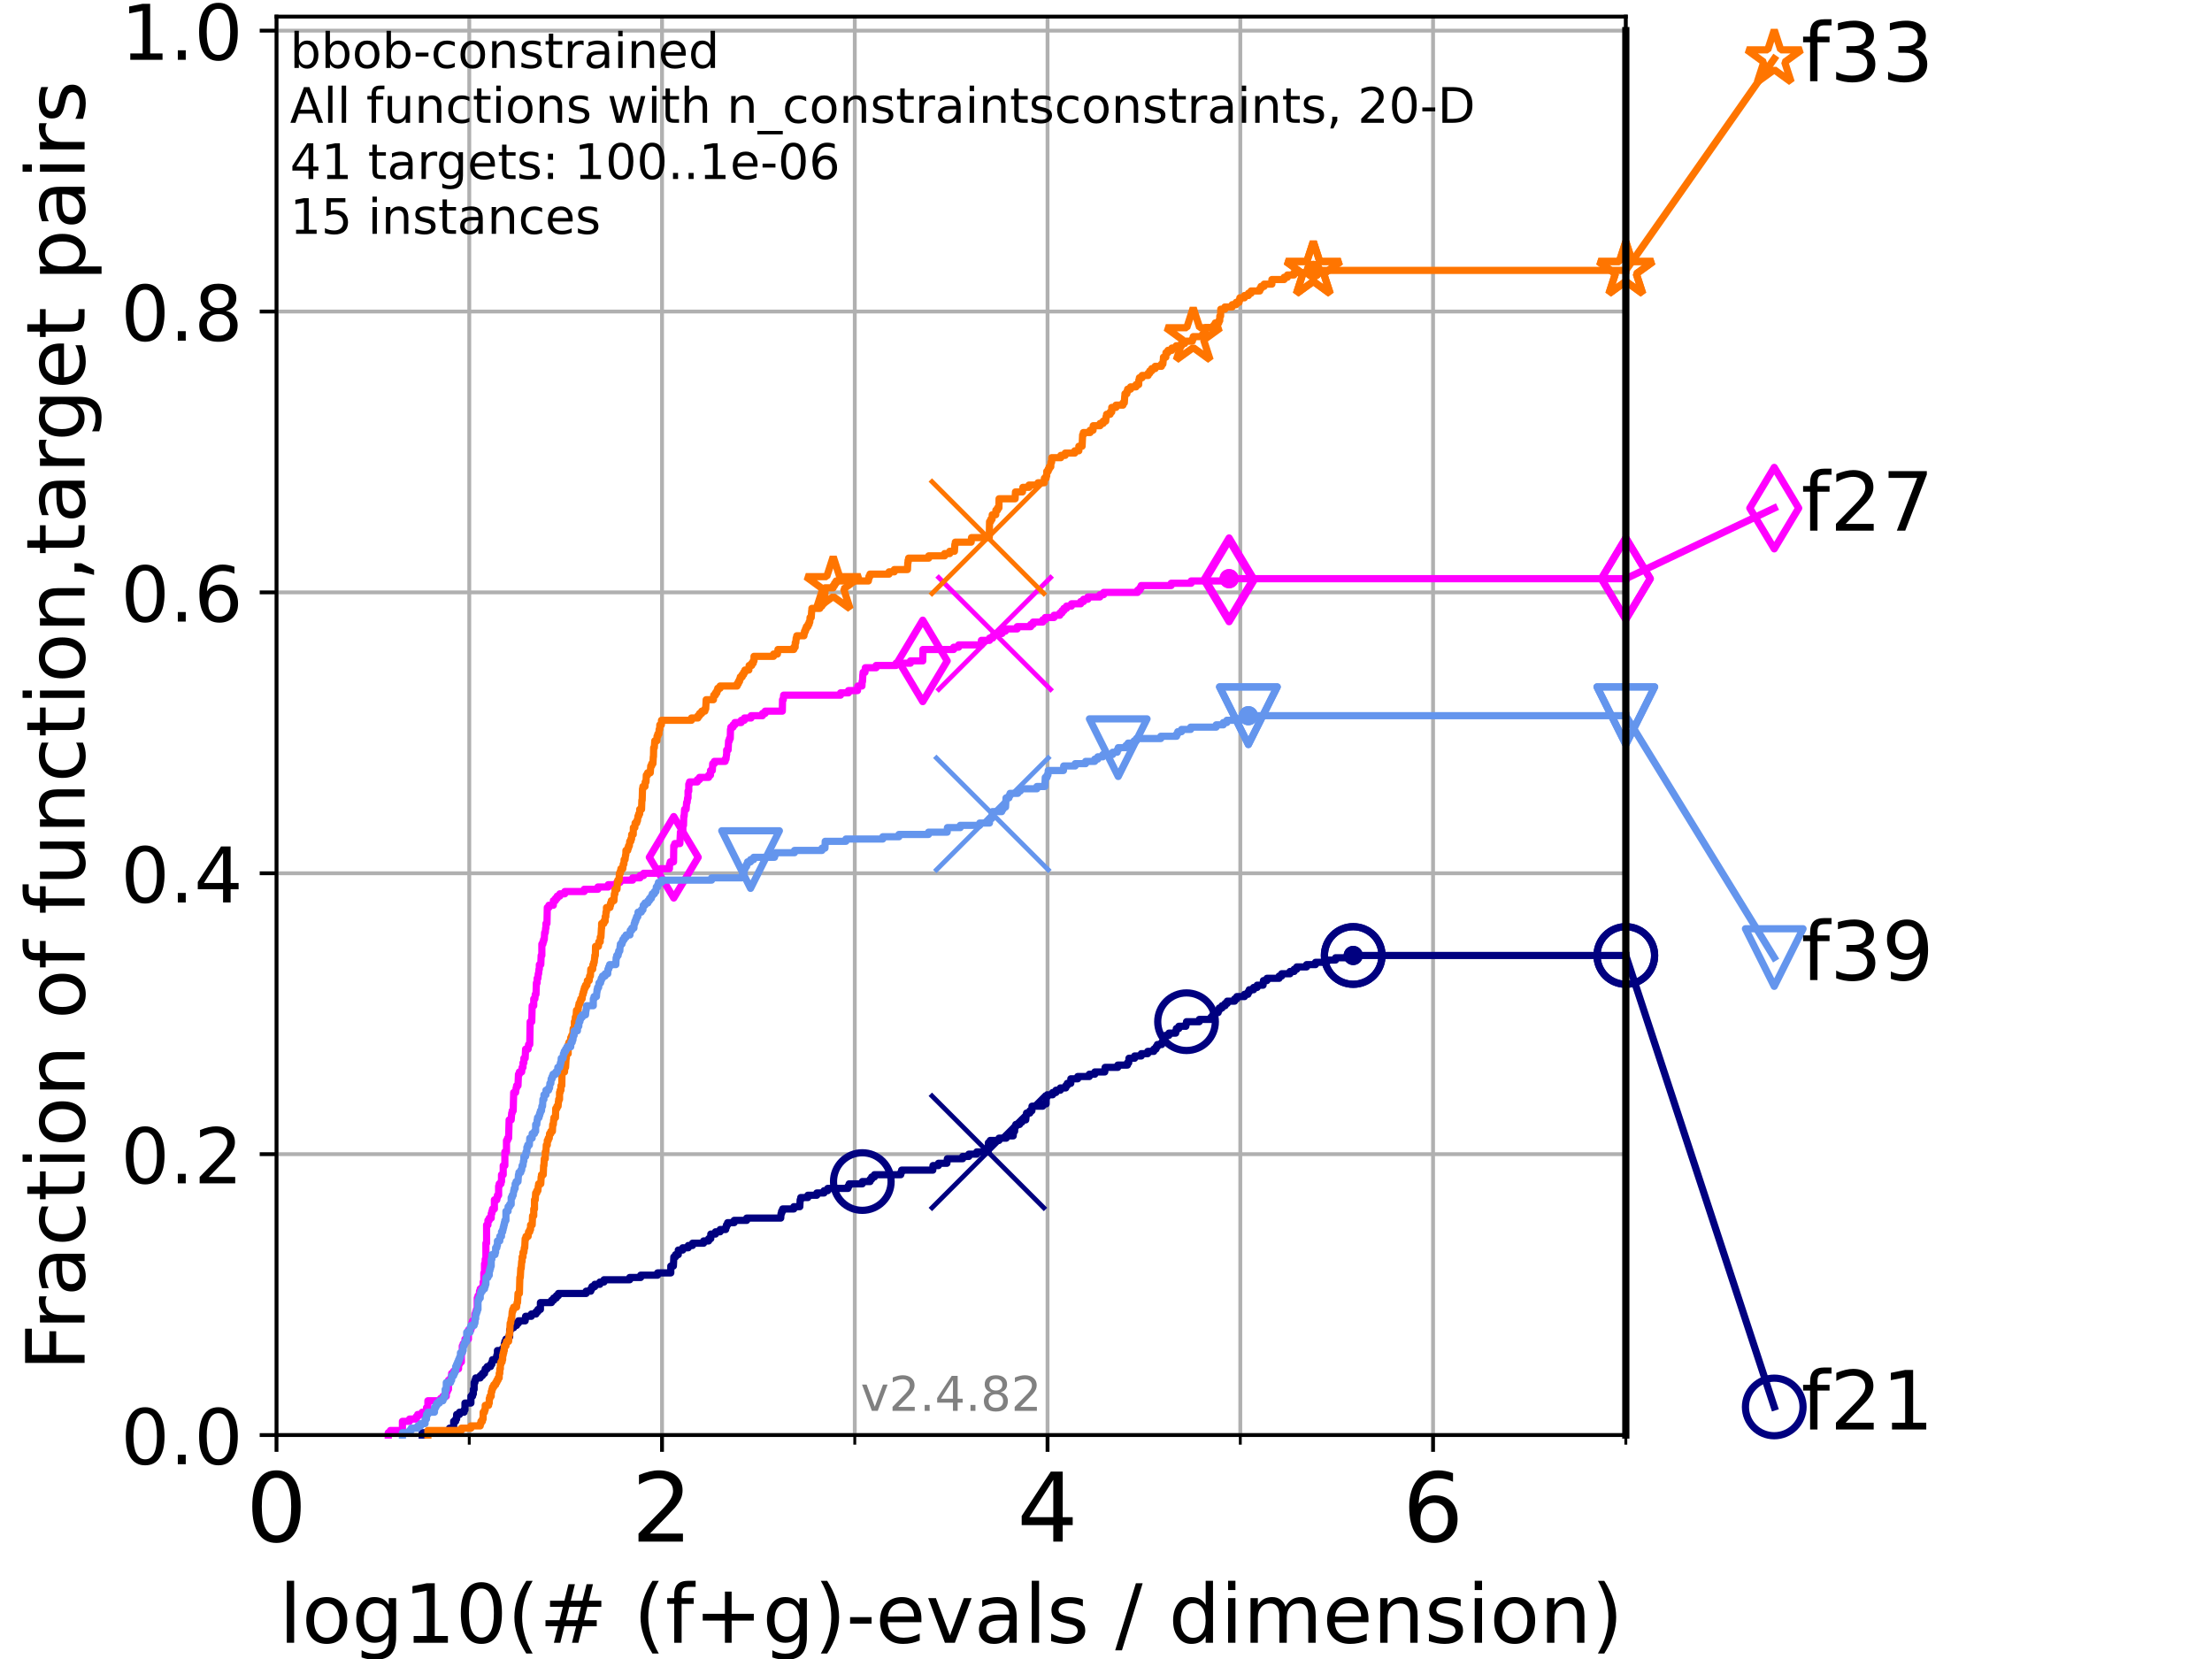 <?xml version="1.0" encoding="utf-8" standalone="no"?>
<!DOCTYPE svg PUBLIC "-//W3C//DTD SVG 1.1//EN"
  "http://www.w3.org/Graphics/SVG/1.1/DTD/svg11.dtd">
<!-- Created with matplotlib (https://matplotlib.org/) -->
<svg height="345.6pt" version="1.1" viewBox="0 0 460.8 345.6" width="460.8pt" xmlns="http://www.w3.org/2000/svg" xmlns:xlink="http://www.w3.org/1999/xlink">
 <defs>
  <style type="text/css">*{stroke-linecap:butt;stroke-linejoin:round;}</style>
 </defs>
 <g id="figure_1">
  <g id="patch_1">
   <path d="M 0 345.6 
L 460.8 345.6 
L 460.8 0 
L 0 0 
z
" style="fill:#ffffff;"/>
  </g>
  <g id="axes_1">
   <g id="patch_2">
    <path d="M 57.6 298.944 
L 338.688 298.944 
L 338.688 3.456 
L 57.6 3.456 
z
" style="fill:#ffffff;"/>
   </g>
   <g id="matplotlib.axis_1">
    <g id="xtick_1">
     <g id="line2d_1">
      <path clip-path="url(#pa4c7be9c2c)" d="M 57.6 298.944 
L 57.6 3.456 
" style="fill:none;stroke:#b0b0b0;stroke-linecap:square;stroke-width:0.8;"/>
     </g>
     <g id="line2d_2">
      <defs>
       <path d="M 0 0 
L 0 3.5 
" id="m0c3a1ef4fe" style="stroke:#000000;stroke-width:0.8;"/>
      </defs>
      <g>
       <use style="stroke:#000000;stroke-width:0.8;" x="57.6" xlink:href="#m0c3a1ef4fe" y="298.944"/>
      </g>
     </g>
     <g id="text_1">
      <!-- 0 -->
      <g transform="translate(51.237 321.141)scale(0.2 -0.2)">
       <defs>
        <path d="M 31.781 66.406 
Q 24.172 66.406 20.328 58.906 
Q 16.5 51.422 16.5 36.375 
Q 16.5 21.391 20.328 13.891 
Q 24.172 6.391 31.781 6.391 
Q 39.453 6.391 43.281 13.891 
Q 47.125 21.391 47.125 36.375 
Q 47.125 51.422 43.281 58.906 
Q 39.453 66.406 31.781 66.406 
z
M 31.781 74.219 
Q 44.047 74.219 50.516 64.516 
Q 56.984 54.828 56.984 36.375 
Q 56.984 17.969 50.516 8.266 
Q 44.047 -1.422 31.781 -1.422 
Q 19.531 -1.422 13.062 8.266 
Q 6.594 17.969 6.594 36.375 
Q 6.594 54.828 13.062 64.516 
Q 19.531 74.219 31.781 74.219 
z
" id="DejaVuSans-48"/>
       </defs>
       <use xlink:href="#DejaVuSans-48"/>
      </g>
     </g>
    </g>
    <g id="xtick_2">
     <g id="line2d_3">
      <path clip-path="url(#pa4c7be9c2c)" d="M 137.911 298.944 
L 137.911 3.456 
" style="fill:none;stroke:#b0b0b0;stroke-linecap:square;stroke-width:0.8;"/>
     </g>
     <g id="line2d_4">
      <g>
       <use style="stroke:#000000;stroke-width:0.8;" x="137.911" xlink:href="#m0c3a1ef4fe" y="298.944"/>
      </g>
     </g>
     <g id="text_2">
      <!-- 2 -->
      <g transform="translate(131.548 321.141)scale(0.2 -0.2)">
       <defs>
        <path d="M 19.188 8.297 
L 53.609 8.297 
L 53.609 0 
L 7.328 0 
L 7.328 8.297 
Q 12.938 14.109 22.625 23.891 
Q 32.328 33.688 34.812 36.531 
Q 39.547 41.844 41.422 45.531 
Q 43.312 49.219 43.312 52.781 
Q 43.312 58.594 39.234 62.25 
Q 35.156 65.922 28.609 65.922 
Q 23.969 65.922 18.812 64.312 
Q 13.672 62.703 7.812 59.422 
L 7.812 69.391 
Q 13.766 71.781 18.938 73 
Q 24.125 74.219 28.422 74.219 
Q 39.75 74.219 46.484 68.547 
Q 53.219 62.891 53.219 53.422 
Q 53.219 48.922 51.531 44.891 
Q 49.859 40.875 45.406 35.406 
Q 44.188 33.984 37.641 27.219 
Q 31.109 20.453 19.188 8.297 
z
" id="DejaVuSans-50"/>
       </defs>
       <use xlink:href="#DejaVuSans-50"/>
      </g>
     </g>
    </g>
    <g id="xtick_3">
     <g id="line2d_5">
      <path clip-path="url(#pa4c7be9c2c)" d="M 218.222 298.944 
L 218.222 3.456 
" style="fill:none;stroke:#b0b0b0;stroke-linecap:square;stroke-width:0.8;"/>
     </g>
     <g id="line2d_6">
      <g>
       <use style="stroke:#000000;stroke-width:0.8;" x="218.222" xlink:href="#m0c3a1ef4fe" y="298.944"/>
      </g>
     </g>
     <g id="text_3">
      <!-- 4 -->
      <g transform="translate(211.859 321.141)scale(0.2 -0.2)">
       <defs>
        <path d="M 37.797 64.312 
L 12.891 25.391 
L 37.797 25.391 
z
M 35.203 72.906 
L 47.609 72.906 
L 47.609 25.391 
L 58.016 25.391 
L 58.016 17.188 
L 47.609 17.188 
L 47.609 0 
L 37.797 0 
L 37.797 17.188 
L 4.891 17.188 
L 4.891 26.703 
z
" id="DejaVuSans-52"/>
       </defs>
       <use xlink:href="#DejaVuSans-52"/>
      </g>
     </g>
    </g>
    <g id="xtick_4">
     <g id="line2d_7">
      <path clip-path="url(#pa4c7be9c2c)" d="M 298.533 298.944 
L 298.533 3.456 
" style="fill:none;stroke:#b0b0b0;stroke-linecap:square;stroke-width:0.8;"/>
     </g>
     <g id="line2d_8">
      <g>
       <use style="stroke:#000000;stroke-width:0.8;" x="298.533" xlink:href="#m0c3a1ef4fe" y="298.944"/>
      </g>
     </g>
     <g id="text_4">
      <!-- 6 -->
      <g transform="translate(292.17 321.141)scale(0.2 -0.2)">
       <defs>
        <path d="M 33.016 40.375 
Q 26.375 40.375 22.484 35.828 
Q 18.609 31.297 18.609 23.391 
Q 18.609 15.531 22.484 10.953 
Q 26.375 6.391 33.016 6.391 
Q 39.656 6.391 43.531 10.953 
Q 47.406 15.531 47.406 23.391 
Q 47.406 31.297 43.531 35.828 
Q 39.656 40.375 33.016 40.375 
z
M 52.594 71.297 
L 52.594 62.312 
Q 48.875 64.062 45.094 64.984 
Q 41.312 65.922 37.594 65.922 
Q 27.828 65.922 22.672 59.328 
Q 17.531 52.734 16.797 39.406 
Q 19.672 43.656 24.016 45.922 
Q 28.375 48.188 33.594 48.188 
Q 44.578 48.188 50.953 41.516 
Q 57.328 34.859 57.328 23.391 
Q 57.328 12.156 50.688 5.359 
Q 44.047 -1.422 33.016 -1.422 
Q 20.359 -1.422 13.672 8.266 
Q 6.984 17.969 6.984 36.375 
Q 6.984 53.656 15.188 63.938 
Q 23.391 74.219 37.203 74.219 
Q 40.922 74.219 44.703 73.484 
Q 48.484 72.75 52.594 71.297 
z
" id="DejaVuSans-54"/>
       </defs>
       <use xlink:href="#DejaVuSans-54"/>
      </g>
     </g>
    </g>
    <g id="xtick_5">
     <g id="line2d_9">
      <path clip-path="url(#pa4c7be9c2c)" d="M 97.755 298.944 
L 97.755 3.456 
" style="fill:none;stroke:#b0b0b0;stroke-linecap:square;stroke-width:0.8;"/>
     </g>
     <g id="line2d_10">
      <defs>
       <path d="M 0 0 
L 0 2 
" id="me5a3b386be" style="stroke:#000000;stroke-width:0.6;"/>
      </defs>
      <g>
       <use style="stroke:#000000;stroke-width:0.6;" x="97.755" xlink:href="#me5a3b386be" y="298.944"/>
      </g>
     </g>
    </g>
    <g id="xtick_6">
     <g id="line2d_11">
      <path clip-path="url(#pa4c7be9c2c)" d="M 178.066 298.944 
L 178.066 3.456 
" style="fill:none;stroke:#b0b0b0;stroke-linecap:square;stroke-width:0.8;"/>
     </g>
     <g id="line2d_12">
      <g>
       <use style="stroke:#000000;stroke-width:0.6;" x="178.066" xlink:href="#me5a3b386be" y="298.944"/>
      </g>
     </g>
    </g>
    <g id="xtick_7">
     <g id="line2d_13">
      <path clip-path="url(#pa4c7be9c2c)" d="M 258.377 298.944 
L 258.377 3.456 
" style="fill:none;stroke:#b0b0b0;stroke-linecap:square;stroke-width:0.8;"/>
     </g>
     <g id="line2d_14">
      <g>
       <use style="stroke:#000000;stroke-width:0.6;" x="258.377" xlink:href="#me5a3b386be" y="298.944"/>
      </g>
     </g>
    </g>
    <g id="xtick_8">
     <g id="line2d_15">
      <path clip-path="url(#pa4c7be9c2c)" d="M 338.688 298.944 
L 338.688 3.456 
" style="fill:none;stroke:#b0b0b0;stroke-linecap:square;stroke-width:0.8;"/>
     </g>
     <g id="line2d_16">
      <g>
       <use style="stroke:#000000;stroke-width:0.6;" x="338.688" xlink:href="#me5a3b386be" y="298.944"/>
      </g>
     </g>
    </g>
    <g id="text_5">
     <!-- log10(# (f+g)-evals / dimension) -->
     <g transform="translate(58.145 342.218)scale(0.17 -0.17)">
      <defs>
       <path d="M 9.422 75.984 
L 18.406 75.984 
L 18.406 0 
L 9.422 0 
z
" id="DejaVuSans-108"/>
       <path d="M 30.609 48.391 
Q 23.391 48.391 19.188 42.75 
Q 14.984 37.109 14.984 27.297 
Q 14.984 17.484 19.156 11.844 
Q 23.344 6.203 30.609 6.203 
Q 37.797 6.203 41.984 11.859 
Q 46.188 17.531 46.188 27.297 
Q 46.188 37.016 41.984 42.703 
Q 37.797 48.391 30.609 48.391 
z
M 30.609 56 
Q 42.328 56 49.016 48.375 
Q 55.719 40.766 55.719 27.297 
Q 55.719 13.875 49.016 6.219 
Q 42.328 -1.422 30.609 -1.422 
Q 18.844 -1.422 12.172 6.219 
Q 5.516 13.875 5.516 27.297 
Q 5.516 40.766 12.172 48.375 
Q 18.844 56 30.609 56 
z
" id="DejaVuSans-111"/>
       <path d="M 45.406 27.984 
Q 45.406 37.75 41.375 43.109 
Q 37.359 48.484 30.078 48.484 
Q 22.859 48.484 18.828 43.109 
Q 14.797 37.75 14.797 27.984 
Q 14.797 18.266 18.828 12.891 
Q 22.859 7.516 30.078 7.516 
Q 37.359 7.516 41.375 12.891 
Q 45.406 18.266 45.406 27.984 
z
M 54.391 6.781 
Q 54.391 -7.172 48.188 -13.984 
Q 42 -20.797 29.203 -20.797 
Q 24.469 -20.797 20.266 -20.094 
Q 16.062 -19.391 12.109 -17.922 
L 12.109 -9.188 
Q 16.062 -11.328 19.922 -12.344 
Q 23.781 -13.375 27.781 -13.375 
Q 36.625 -13.375 41.016 -8.766 
Q 45.406 -4.156 45.406 5.172 
L 45.406 9.625 
Q 42.625 4.781 38.281 2.391 
Q 33.938 0 27.875 0 
Q 17.828 0 11.672 7.656 
Q 5.516 15.328 5.516 27.984 
Q 5.516 40.672 11.672 48.328 
Q 17.828 56 27.875 56 
Q 33.938 56 38.281 53.609 
Q 42.625 51.219 45.406 46.391 
L 45.406 54.688 
L 54.391 54.688 
z
" id="DejaVuSans-103"/>
       <path d="M 12.406 8.297 
L 28.516 8.297 
L 28.516 63.922 
L 10.984 60.406 
L 10.984 69.391 
L 28.422 72.906 
L 38.281 72.906 
L 38.281 8.297 
L 54.391 8.297 
L 54.391 0 
L 12.406 0 
z
" id="DejaVuSans-49"/>
       <path d="M 31 75.875 
Q 24.469 64.656 21.281 53.656 
Q 18.109 42.672 18.109 31.391 
Q 18.109 20.125 21.312 9.062 
Q 24.516 -2 31 -13.188 
L 23.188 -13.188 
Q 15.875 -1.703 12.234 9.375 
Q 8.594 20.453 8.594 31.391 
Q 8.594 42.281 12.203 53.312 
Q 15.828 64.359 23.188 75.875 
z
" id="DejaVuSans-40"/>
       <path d="M 51.125 44 
L 36.922 44 
L 32.812 27.688 
L 47.125 27.688 
z
M 43.797 71.781 
L 38.719 51.516 
L 52.984 51.516 
L 58.109 71.781 
L 65.922 71.781 
L 60.891 51.516 
L 76.125 51.516 
L 76.125 44 
L 58.984 44 
L 54.984 27.688 
L 70.516 27.688 
L 70.516 20.219 
L 53.078 20.219 
L 48 0 
L 40.188 0 
L 45.219 20.219 
L 30.906 20.219 
L 25.875 0 
L 18.016 0 
L 23.094 20.219 
L 7.719 20.219 
L 7.719 27.688 
L 24.906 27.688 
L 29 44 
L 13.281 44 
L 13.281 51.516 
L 30.906 51.516 
L 35.891 71.781 
z
" id="DejaVuSans-35"/>
       <path id="DejaVuSans-32"/>
       <path d="M 37.109 75.984 
L 37.109 68.5 
L 28.516 68.5 
Q 23.688 68.5 21.797 66.547 
Q 19.922 64.594 19.922 59.516 
L 19.922 54.688 
L 34.719 54.688 
L 34.719 47.703 
L 19.922 47.703 
L 19.922 0 
L 10.891 0 
L 10.891 47.703 
L 2.297 47.703 
L 2.297 54.688 
L 10.891 54.688 
L 10.891 58.5 
Q 10.891 67.625 15.141 71.797 
Q 19.391 75.984 28.609 75.984 
z
" id="DejaVuSans-102"/>
       <path d="M 46 62.703 
L 46 35.5 
L 73.188 35.5 
L 73.188 27.203 
L 46 27.203 
L 46 0 
L 37.797 0 
L 37.797 27.203 
L 10.594 27.203 
L 10.594 35.5 
L 37.797 35.5 
L 37.797 62.703 
z
" id="DejaVuSans-43"/>
       <path d="M 8.016 75.875 
L 15.828 75.875 
Q 23.141 64.359 26.781 53.312 
Q 30.422 42.281 30.422 31.391 
Q 30.422 20.453 26.781 9.375 
Q 23.141 -1.703 15.828 -13.188 
L 8.016 -13.188 
Q 14.5 -2 17.703 9.062 
Q 20.906 20.125 20.906 31.391 
Q 20.906 42.672 17.703 53.656 
Q 14.5 64.656 8.016 75.875 
z
" id="DejaVuSans-41"/>
       <path d="M 4.891 31.391 
L 31.203 31.391 
L 31.203 23.391 
L 4.891 23.391 
z
" id="DejaVuSans-45"/>
       <path d="M 56.203 29.594 
L 56.203 25.203 
L 14.891 25.203 
Q 15.484 15.922 20.484 11.062 
Q 25.484 6.203 34.422 6.203 
Q 39.594 6.203 44.453 7.469 
Q 49.312 8.734 54.109 11.281 
L 54.109 2.781 
Q 49.266 0.734 44.188 -0.344 
Q 39.109 -1.422 33.891 -1.422 
Q 20.797 -1.422 13.156 6.188 
Q 5.516 13.812 5.516 26.812 
Q 5.516 40.234 12.766 48.109 
Q 20.016 56 32.328 56 
Q 43.359 56 49.781 48.891 
Q 56.203 41.797 56.203 29.594 
z
M 47.219 32.234 
Q 47.125 39.594 43.094 43.984 
Q 39.062 48.391 32.422 48.391 
Q 24.906 48.391 20.391 44.141 
Q 15.875 39.891 15.188 32.172 
z
" id="DejaVuSans-101"/>
       <path d="M 2.984 54.688 
L 12.5 54.688 
L 29.594 8.797 
L 46.688 54.688 
L 56.203 54.688 
L 35.688 0 
L 23.484 0 
z
" id="DejaVuSans-118"/>
       <path d="M 34.281 27.484 
Q 23.391 27.484 19.188 25 
Q 14.984 22.516 14.984 16.5 
Q 14.984 11.719 18.141 8.906 
Q 21.297 6.109 26.703 6.109 
Q 34.188 6.109 38.703 11.406 
Q 43.219 16.703 43.219 25.484 
L 43.219 27.484 
z
M 52.203 31.203 
L 52.203 0 
L 43.219 0 
L 43.219 8.297 
Q 40.141 3.328 35.547 0.953 
Q 30.953 -1.422 24.312 -1.422 
Q 15.922 -1.422 10.953 3.297 
Q 6 8.016 6 15.922 
Q 6 25.141 12.172 29.828 
Q 18.359 34.516 30.609 34.516 
L 43.219 34.516 
L 43.219 35.406 
Q 43.219 41.609 39.141 45 
Q 35.062 48.391 27.688 48.391 
Q 23 48.391 18.547 47.266 
Q 14.109 46.141 10.016 43.891 
L 10.016 52.203 
Q 14.938 54.109 19.578 55.047 
Q 24.219 56 28.609 56 
Q 40.484 56 46.344 49.844 
Q 52.203 43.703 52.203 31.203 
z
" id="DejaVuSans-97"/>
       <path d="M 44.281 53.078 
L 44.281 44.578 
Q 40.484 46.531 36.375 47.5 
Q 32.281 48.484 27.875 48.484 
Q 21.188 48.484 17.844 46.438 
Q 14.5 44.391 14.5 40.281 
Q 14.5 37.156 16.891 35.375 
Q 19.281 33.594 26.516 31.984 
L 29.594 31.297 
Q 39.156 29.25 43.188 25.516 
Q 47.219 21.781 47.219 15.094 
Q 47.219 7.469 41.188 3.016 
Q 35.156 -1.422 24.609 -1.422 
Q 20.219 -1.422 15.453 -0.562 
Q 10.688 0.297 5.422 2 
L 5.422 11.281 
Q 10.406 8.688 15.234 7.391 
Q 20.062 6.109 24.812 6.109 
Q 31.156 6.109 34.562 8.281 
Q 37.984 10.453 37.984 14.406 
Q 37.984 18.062 35.516 20.016 
Q 33.062 21.969 24.703 23.781 
L 21.578 24.516 
Q 13.234 26.266 9.516 29.906 
Q 5.812 33.547 5.812 39.891 
Q 5.812 47.609 11.281 51.797 
Q 16.75 56 26.812 56 
Q 31.781 56 36.172 55.266 
Q 40.578 54.547 44.281 53.078 
z
" id="DejaVuSans-115"/>
       <path d="M 25.391 72.906 
L 33.688 72.906 
L 8.297 -9.281 
L 0 -9.281 
z
" id="DejaVuSans-47"/>
       <path d="M 45.406 46.391 
L 45.406 75.984 
L 54.391 75.984 
L 54.391 0 
L 45.406 0 
L 45.406 8.203 
Q 42.578 3.328 38.25 0.953 
Q 33.938 -1.422 27.875 -1.422 
Q 17.969 -1.422 11.734 6.484 
Q 5.516 14.406 5.516 27.297 
Q 5.516 40.188 11.734 48.094 
Q 17.969 56 27.875 56 
Q 33.938 56 38.25 53.625 
Q 42.578 51.266 45.406 46.391 
z
M 14.797 27.297 
Q 14.797 17.391 18.875 11.75 
Q 22.953 6.109 30.078 6.109 
Q 37.203 6.109 41.297 11.75 
Q 45.406 17.391 45.406 27.297 
Q 45.406 37.203 41.297 42.844 
Q 37.203 48.484 30.078 48.484 
Q 22.953 48.484 18.875 42.844 
Q 14.797 37.203 14.797 27.297 
z
" id="DejaVuSans-100"/>
       <path d="M 9.422 54.688 
L 18.406 54.688 
L 18.406 0 
L 9.422 0 
z
M 9.422 75.984 
L 18.406 75.984 
L 18.406 64.594 
L 9.422 64.594 
z
" id="DejaVuSans-105"/>
       <path d="M 52 44.188 
Q 55.375 50.25 60.062 53.125 
Q 64.75 56 71.094 56 
Q 79.641 56 84.281 50.016 
Q 88.922 44.047 88.922 33.016 
L 88.922 0 
L 79.891 0 
L 79.891 32.719 
Q 79.891 40.578 77.094 44.375 
Q 74.312 48.188 68.609 48.188 
Q 61.625 48.188 57.562 43.547 
Q 53.516 38.922 53.516 30.906 
L 53.516 0 
L 44.484 0 
L 44.484 32.719 
Q 44.484 40.625 41.703 44.406 
Q 38.922 48.188 33.109 48.188 
Q 26.219 48.188 22.156 43.531 
Q 18.109 38.875 18.109 30.906 
L 18.109 0 
L 9.078 0 
L 9.078 54.688 
L 18.109 54.688 
L 18.109 46.188 
Q 21.188 51.219 25.484 53.609 
Q 29.781 56 35.688 56 
Q 41.656 56 45.828 52.969 
Q 50 49.953 52 44.188 
z
" id="DejaVuSans-109"/>
       <path d="M 54.891 33.016 
L 54.891 0 
L 45.906 0 
L 45.906 32.719 
Q 45.906 40.484 42.875 44.328 
Q 39.844 48.188 33.797 48.188 
Q 26.516 48.188 22.312 43.547 
Q 18.109 38.922 18.109 30.906 
L 18.109 0 
L 9.078 0 
L 9.078 54.688 
L 18.109 54.688 
L 18.109 46.188 
Q 21.344 51.125 25.703 53.562 
Q 30.078 56 35.797 56 
Q 45.219 56 50.047 50.172 
Q 54.891 44.344 54.891 33.016 
z
" id="DejaVuSans-110"/>
      </defs>
      <use xlink:href="#DejaVuSans-108"/>
      <use x="27.783" xlink:href="#DejaVuSans-111"/>
      <use x="88.965" xlink:href="#DejaVuSans-103"/>
      <use x="152.441" xlink:href="#DejaVuSans-49"/>
      <use x="216.064" xlink:href="#DejaVuSans-48"/>
      <use x="279.688" xlink:href="#DejaVuSans-40"/>
      <use x="318.701" xlink:href="#DejaVuSans-35"/>
      <use x="402.49" xlink:href="#DejaVuSans-32"/>
      <use x="434.277" xlink:href="#DejaVuSans-40"/>
      <use x="473.291" xlink:href="#DejaVuSans-102"/>
      <use x="508.496" xlink:href="#DejaVuSans-43"/>
      <use x="592.285" xlink:href="#DejaVuSans-103"/>
      <use x="655.762" xlink:href="#DejaVuSans-41"/>
      <use x="694.775" xlink:href="#DejaVuSans-45"/>
      <use x="730.859" xlink:href="#DejaVuSans-101"/>
      <use x="792.383" xlink:href="#DejaVuSans-118"/>
      <use x="851.562" xlink:href="#DejaVuSans-97"/>
      <use x="912.842" xlink:href="#DejaVuSans-108"/>
      <use x="940.625" xlink:href="#DejaVuSans-115"/>
      <use x="992.725" xlink:href="#DejaVuSans-32"/>
      <use x="1024.512" xlink:href="#DejaVuSans-47"/>
      <use x="1058.203" xlink:href="#DejaVuSans-32"/>
      <use x="1089.99" xlink:href="#DejaVuSans-100"/>
      <use x="1153.467" xlink:href="#DejaVuSans-105"/>
      <use x="1181.25" xlink:href="#DejaVuSans-109"/>
      <use x="1278.662" xlink:href="#DejaVuSans-101"/>
      <use x="1340.186" xlink:href="#DejaVuSans-110"/>
      <use x="1403.564" xlink:href="#DejaVuSans-115"/>
      <use x="1455.664" xlink:href="#DejaVuSans-105"/>
      <use x="1483.447" xlink:href="#DejaVuSans-111"/>
      <use x="1544.629" xlink:href="#DejaVuSans-110"/>
      <use x="1608.008" xlink:href="#DejaVuSans-41"/>
     </g>
    </g>
   </g>
   <g id="matplotlib.axis_2">
    <g id="ytick_1">
     <g id="line2d_17">
      <path clip-path="url(#pa4c7be9c2c)" d="M 57.6 298.944 
L 338.688 298.944 
" style="fill:none;stroke:#b0b0b0;stroke-linecap:square;stroke-width:0.8;"/>
     </g>
     <g id="line2d_18">
      <defs>
       <path d="M 0 0 
L -3.5 0 
" id="m333ca1b989" style="stroke:#000000;stroke-width:0.8;"/>
      </defs>
      <g>
       <use style="stroke:#000000;stroke-width:0.8;" x="57.6" xlink:href="#m333ca1b989" y="298.944"/>
      </g>
     </g>
     <g id="text_6">
      <!-- 0.0 -->
      <g transform="translate(25.155 305.023)scale(0.16 -0.16)">
       <defs>
        <path d="M 10.688 12.406 
L 21 12.406 
L 21 0 
L 10.688 0 
z
" id="DejaVuSans-46"/>
       </defs>
       <use xlink:href="#DejaVuSans-48"/>
       <use x="63.623" xlink:href="#DejaVuSans-46"/>
       <use x="95.41" xlink:href="#DejaVuSans-48"/>
      </g>
     </g>
    </g>
    <g id="ytick_2">
     <g id="line2d_19">
      <path clip-path="url(#pa4c7be9c2c)" d="M 57.6 240.432 
L 338.688 240.432 
" style="fill:none;stroke:#b0b0b0;stroke-linecap:square;stroke-width:0.8;"/>
     </g>
     <g id="line2d_20">
      <g>
       <use style="stroke:#000000;stroke-width:0.8;" x="57.6" xlink:href="#m333ca1b989" y="240.432"/>
      </g>
     </g>
     <g id="text_7">
      <!-- 0.2 -->
      <g transform="translate(25.155 246.51)scale(0.16 -0.16)">
       <use xlink:href="#DejaVuSans-48"/>
       <use x="63.623" xlink:href="#DejaVuSans-46"/>
       <use x="95.41" xlink:href="#DejaVuSans-50"/>
      </g>
     </g>
    </g>
    <g id="ytick_3">
     <g id="line2d_21">
      <path clip-path="url(#pa4c7be9c2c)" d="M 57.6 181.919 
L 338.688 181.919 
" style="fill:none;stroke:#b0b0b0;stroke-linecap:square;stroke-width:0.8;"/>
     </g>
     <g id="line2d_22">
      <g>
       <use style="stroke:#000000;stroke-width:0.8;" x="57.6" xlink:href="#m333ca1b989" y="181.919"/>
      </g>
     </g>
     <g id="text_8">
      <!-- 0.4 -->
      <g transform="translate(25.155 187.998)scale(0.16 -0.16)">
       <use xlink:href="#DejaVuSans-48"/>
       <use x="63.623" xlink:href="#DejaVuSans-46"/>
       <use x="95.41" xlink:href="#DejaVuSans-52"/>
      </g>
     </g>
    </g>
    <g id="ytick_4">
     <g id="line2d_23">
      <path clip-path="url(#pa4c7be9c2c)" d="M 57.6 123.407 
L 338.688 123.407 
" style="fill:none;stroke:#b0b0b0;stroke-linecap:square;stroke-width:0.8;"/>
     </g>
     <g id="line2d_24">
      <g>
       <use style="stroke:#000000;stroke-width:0.8;" x="57.6" xlink:href="#m333ca1b989" y="123.407"/>
      </g>
     </g>
     <g id="text_9">
      <!-- 0.6 -->
      <g transform="translate(25.155 129.485)scale(0.16 -0.16)">
       <use xlink:href="#DejaVuSans-48"/>
       <use x="63.623" xlink:href="#DejaVuSans-46"/>
       <use x="95.41" xlink:href="#DejaVuSans-54"/>
      </g>
     </g>
    </g>
    <g id="ytick_5">
     <g id="line2d_25">
      <path clip-path="url(#pa4c7be9c2c)" d="M 57.6 64.894 
L 338.688 64.894 
" style="fill:none;stroke:#b0b0b0;stroke-linecap:square;stroke-width:0.8;"/>
     </g>
     <g id="line2d_26">
      <g>
       <use style="stroke:#000000;stroke-width:0.8;" x="57.6" xlink:href="#m333ca1b989" y="64.894"/>
      </g>
     </g>
     <g id="text_10">
      <!-- 0.8 -->
      <g transform="translate(25.155 70.973)scale(0.16 -0.16)">
       <defs>
        <path d="M 31.781 34.625 
Q 24.75 34.625 20.719 30.859 
Q 16.703 27.094 16.703 20.516 
Q 16.703 13.922 20.719 10.156 
Q 24.75 6.391 31.781 6.391 
Q 38.812 6.391 42.859 10.172 
Q 46.922 13.969 46.922 20.516 
Q 46.922 27.094 42.891 30.859 
Q 38.875 34.625 31.781 34.625 
z
M 21.922 38.812 
Q 15.578 40.375 12.031 44.719 
Q 8.5 49.078 8.5 55.328 
Q 8.5 64.062 14.719 69.141 
Q 20.953 74.219 31.781 74.219 
Q 42.672 74.219 48.875 69.141 
Q 55.078 64.062 55.078 55.328 
Q 55.078 49.078 51.531 44.719 
Q 48 40.375 41.703 38.812 
Q 48.828 37.156 52.797 32.312 
Q 56.781 27.484 56.781 20.516 
Q 56.781 9.906 50.312 4.234 
Q 43.844 -1.422 31.781 -1.422 
Q 19.734 -1.422 13.25 4.234 
Q 6.781 9.906 6.781 20.516 
Q 6.781 27.484 10.781 32.312 
Q 14.797 37.156 21.922 38.812 
z
M 18.312 54.391 
Q 18.312 48.734 21.844 45.562 
Q 25.391 42.391 31.781 42.391 
Q 38.141 42.391 41.719 45.562 
Q 45.312 48.734 45.312 54.391 
Q 45.312 60.062 41.719 63.234 
Q 38.141 66.406 31.781 66.406 
Q 25.391 66.406 21.844 63.234 
Q 18.312 60.062 18.312 54.391 
z
" id="DejaVuSans-56"/>
       </defs>
       <use xlink:href="#DejaVuSans-48"/>
       <use x="63.623" xlink:href="#DejaVuSans-46"/>
       <use x="95.41" xlink:href="#DejaVuSans-56"/>
      </g>
     </g>
    </g>
    <g id="ytick_6">
     <g id="line2d_27">
      <path clip-path="url(#pa4c7be9c2c)" d="M 57.6 6.382 
L 338.688 6.382 
" style="fill:none;stroke:#b0b0b0;stroke-linecap:square;stroke-width:0.8;"/>
     </g>
     <g id="line2d_28">
      <g>
       <use style="stroke:#000000;stroke-width:0.8;" x="57.6" xlink:href="#m333ca1b989" y="6.382"/>
      </g>
     </g>
     <g id="text_11">
      <!-- 1.0 -->
      <g transform="translate(25.155 12.46)scale(0.16 -0.16)">
       <use xlink:href="#DejaVuSans-49"/>
       <use x="63.623" xlink:href="#DejaVuSans-46"/>
       <use x="95.41" xlink:href="#DejaVuSans-48"/>
      </g>
     </g>
    </g>
    <g id="text_12">
     <!-- Fraction of function,target pairs -->
     <g transform="translate(17.62 285.585)rotate(-90)scale(0.17 -0.17)">
      <defs>
       <path d="M 9.812 72.906 
L 51.703 72.906 
L 51.703 64.594 
L 19.672 64.594 
L 19.672 43.109 
L 48.578 43.109 
L 48.578 34.812 
L 19.672 34.812 
L 19.672 0 
L 9.812 0 
z
" id="DejaVuSans-70"/>
       <path d="M 41.109 46.297 
Q 39.594 47.172 37.812 47.578 
Q 36.031 48 33.891 48 
Q 26.266 48 22.188 43.047 
Q 18.109 38.094 18.109 28.812 
L 18.109 0 
L 9.078 0 
L 9.078 54.688 
L 18.109 54.688 
L 18.109 46.188 
Q 20.953 51.172 25.484 53.578 
Q 30.031 56 36.531 56 
Q 37.453 56 38.578 55.875 
Q 39.703 55.766 41.062 55.516 
z
" id="DejaVuSans-114"/>
       <path d="M 48.781 52.594 
L 48.781 44.188 
Q 44.969 46.297 41.141 47.344 
Q 37.312 48.391 33.406 48.391 
Q 24.656 48.391 19.812 42.844 
Q 14.984 37.312 14.984 27.297 
Q 14.984 17.281 19.812 11.734 
Q 24.656 6.203 33.406 6.203 
Q 37.312 6.203 41.141 7.25 
Q 44.969 8.297 48.781 10.406 
L 48.781 2.094 
Q 45.016 0.344 40.984 -0.531 
Q 36.969 -1.422 32.422 -1.422 
Q 20.062 -1.422 12.781 6.344 
Q 5.516 14.109 5.516 27.297 
Q 5.516 40.672 12.859 48.328 
Q 20.219 56 33.016 56 
Q 37.156 56 41.109 55.141 
Q 45.062 54.297 48.781 52.594 
z
" id="DejaVuSans-99"/>
       <path d="M 18.312 70.219 
L 18.312 54.688 
L 36.812 54.688 
L 36.812 47.703 
L 18.312 47.703 
L 18.312 18.016 
Q 18.312 11.328 20.141 9.422 
Q 21.969 7.516 27.594 7.516 
L 36.812 7.516 
L 36.812 0 
L 27.594 0 
Q 17.188 0 13.234 3.875 
Q 9.281 7.766 9.281 18.016 
L 9.281 47.703 
L 2.688 47.703 
L 2.688 54.688 
L 9.281 54.688 
L 9.281 70.219 
z
" id="DejaVuSans-116"/>
       <path d="M 8.5 21.578 
L 8.5 54.688 
L 17.484 54.688 
L 17.484 21.922 
Q 17.484 14.156 20.5 10.266 
Q 23.531 6.391 29.594 6.391 
Q 36.859 6.391 41.078 11.031 
Q 45.312 15.672 45.312 23.688 
L 45.312 54.688 
L 54.297 54.688 
L 54.297 0 
L 45.312 0 
L 45.312 8.406 
Q 42.047 3.422 37.719 1 
Q 33.406 -1.422 27.688 -1.422 
Q 18.266 -1.422 13.375 4.438 
Q 8.5 10.297 8.5 21.578 
z
M 31.109 56 
z
" id="DejaVuSans-117"/>
       <path d="M 11.719 12.406 
L 22.016 12.406 
L 22.016 4 
L 14.016 -11.625 
L 7.719 -11.625 
L 11.719 4 
z
" id="DejaVuSans-44"/>
       <path d="M 18.109 8.203 
L 18.109 -20.797 
L 9.078 -20.797 
L 9.078 54.688 
L 18.109 54.688 
L 18.109 46.391 
Q 20.953 51.266 25.266 53.625 
Q 29.594 56 35.594 56 
Q 45.562 56 51.781 48.094 
Q 58.016 40.188 58.016 27.297 
Q 58.016 14.406 51.781 6.484 
Q 45.562 -1.422 35.594 -1.422 
Q 29.594 -1.422 25.266 0.953 
Q 20.953 3.328 18.109 8.203 
z
M 48.688 27.297 
Q 48.688 37.203 44.609 42.844 
Q 40.531 48.484 33.406 48.484 
Q 26.266 48.484 22.188 42.844 
Q 18.109 37.203 18.109 27.297 
Q 18.109 17.391 22.188 11.75 
Q 26.266 6.109 33.406 6.109 
Q 40.531 6.109 44.609 11.75 
Q 48.688 17.391 48.688 27.297 
z
" id="DejaVuSans-112"/>
      </defs>
      <use xlink:href="#DejaVuSans-70"/>
      <use x="50.27" xlink:href="#DejaVuSans-114"/>
      <use x="91.383" xlink:href="#DejaVuSans-97"/>
      <use x="152.662" xlink:href="#DejaVuSans-99"/>
      <use x="207.643" xlink:href="#DejaVuSans-116"/>
      <use x="246.852" xlink:href="#DejaVuSans-105"/>
      <use x="274.635" xlink:href="#DejaVuSans-111"/>
      <use x="335.816" xlink:href="#DejaVuSans-110"/>
      <use x="399.195" xlink:href="#DejaVuSans-32"/>
      <use x="430.982" xlink:href="#DejaVuSans-111"/>
      <use x="492.164" xlink:href="#DejaVuSans-102"/>
      <use x="527.369" xlink:href="#DejaVuSans-32"/>
      <use x="559.156" xlink:href="#DejaVuSans-102"/>
      <use x="594.361" xlink:href="#DejaVuSans-117"/>
      <use x="657.74" xlink:href="#DejaVuSans-110"/>
      <use x="721.119" xlink:href="#DejaVuSans-99"/>
      <use x="776.1" xlink:href="#DejaVuSans-116"/>
      <use x="815.309" xlink:href="#DejaVuSans-105"/>
      <use x="843.092" xlink:href="#DejaVuSans-111"/>
      <use x="904.273" xlink:href="#DejaVuSans-110"/>
      <use x="967.652" xlink:href="#DejaVuSans-44"/>
      <use x="999.439" xlink:href="#DejaVuSans-116"/>
      <use x="1038.648" xlink:href="#DejaVuSans-97"/>
      <use x="1099.928" xlink:href="#DejaVuSans-114"/>
      <use x="1139.291" xlink:href="#DejaVuSans-103"/>
      <use x="1202.768" xlink:href="#DejaVuSans-101"/>
      <use x="1264.291" xlink:href="#DejaVuSans-116"/>
      <use x="1303.5" xlink:href="#DejaVuSans-32"/>
      <use x="1335.287" xlink:href="#DejaVuSans-112"/>
      <use x="1398.764" xlink:href="#DejaVuSans-97"/>
      <use x="1460.043" xlink:href="#DejaVuSans-105"/>
      <use x="1487.826" xlink:href="#DejaVuSans-114"/>
      <use x="1528.939" xlink:href="#DejaVuSans-115"/>
     </g>
    </g>
   </g>
   <g id="line2d_29">
    <defs>
     <path d="M 0 1.5 
C 0.398 1.5 0.779 1.342 1.061 1.061 
C 1.342 0.779 1.5 0.398 1.5 0 
C 1.5 -0.398 1.342 -0.779 1.061 -1.061 
C 0.779 -1.342 0.398 -1.5 0 -1.5 
C -0.398 -1.5 -0.779 -1.342 -1.061 -1.061 
C -1.342 -0.779 -1.5 -0.398 -1.5 0 
C -1.5 0.398 -1.342 0.779 -1.061 1.061 
C -0.779 1.342 -0.398 1.5 0 1.5 
z
" id="mb4f1860032" style="stroke:#000080;"/>
    </defs>
    <g>
     <use style="fill:#000080;stroke:#000080;" x="281.899" xlink:href="#mb4f1860032" y="199.045"/>
     <use style="fill:#000080;stroke:#000080;" x="281.899" xlink:href="#mb4f1860032" y="199.045"/>
    </g>
   </g>
   <g id="line2d_30">
    <path d="M 87.952 298.944 
L 87.952 298.468 
L 93.422 298.468 
L 93.422 297.993 
L 93.645 297.993 
L 93.645 297.517 
L 94.506 297.517 
L 94.506 296.09 
L 94.921 296.09 
L 94.921 295.614 
L 95.125 295.614 
L 95.125 294.663 
L 95.723 294.663 
L 95.723 294.187 
L 96.676 294.187 
L 96.676 293.711 
L 96.861 293.711 
L 96.861 292.284 
L 98.101 292.284 
L 98.101 290.857 
L 98.439 290.857 
L 98.439 290.381 
L 98.606 290.381 
L 98.606 289.43 
L 98.772 289.43 
L 98.772 288.003 
L 98.935 288.003 
L 98.935 287.527 
L 99.098 287.527 
L 99.098 287.051 
L 100.04 287.051 
L 100.04 286.576 
L 100.493 286.576 
L 100.493 286.1 
L 100.935 286.1 
L 100.935 285.624 
L 101.08 285.624 
L 101.08 285.148 
L 101.507 285.148 
L 101.507 284.673 
L 102.196 284.673 
L 102.196 284.197 
L 102.465 284.197 
L 102.465 283.721 
L 102.597 283.721 
L 102.597 283.246 
L 103.372 283.246 
L 103.372 282.77 
L 103.498 282.77 
L 103.498 282.294 
L 103.623 282.294 
L 103.623 281.343 
L 104.71 281.343 
L 104.71 280.867 
L 105.057 280.867 
L 105.057 279.916 
L 105.172 279.916 
L 105.172 279.44 
L 105.398 279.44 
L 105.398 278.964 
L 105.952 278.964 
L 105.952 278.488 
L 106.169 278.488 
L 106.169 277.061 
L 106.383 277.061 
L 106.383 276.586 
L 107.009 276.586 
L 107.009 276.11 
L 107.614 276.11 
L 107.614 275.634 
L 108.006 275.634 
L 108.006 275.158 
L 109.402 275.158 
L 109.491 274.207 
L 110.694 274.207 
L 110.694 273.731 
L 111.663 273.731 
L 111.663 273.256 
L 112.052 273.256 
L 112.052 272.78 
L 112.581 272.78 
L 112.581 271.353 
L 114.882 271.353 
L 114.882 270.877 
L 115.333 270.877 
L 115.333 270.401 
L 115.897 270.401 
L 115.897 269.926 
L 116.323 269.926 
L 116.323 269.45 
L 122.105 269.45 
L 122.105 268.974 
L 123.071 268.974 
L 123.071 268.498 
L 123.314 268.498 
L 123.314 268.023 
L 123.908 268.023 
L 123.908 267.547 
L 124.965 267.547 
L 124.965 267.071 
L 125.823 267.071 
L 125.823 266.596 
L 131.185 266.596 
L 131.185 266.12 
L 133.466 266.12 
L 133.466 265.644 
L 136.98 265.644 
L 136.98 265.169 
L 139.739 265.169 
L 139.739 263.741 
L 140.28 263.741 
L 140.371 261.839 
L 140.731 261.839 
L 140.731 261.363 
L 141.3 261.363 
L 141.3 260.411 
L 142.223 260.411 
L 142.223 259.936 
L 143.382 259.936 
L 143.382 259.46 
L 144.264 259.46 
L 144.264 258.984 
L 146.575 258.984 
L 146.575 258.509 
L 147.625 258.509 
L 147.625 258.033 
L 148.069 258.033 
L 148.069 257.081 
L 149.054 257.081 
L 149.054 256.606 
L 150.021 256.606 
L 150.021 256.13 
L 151.175 256.13 
L 151.175 255.654 
L 151.337 255.654 
L 151.337 255.179 
L 151.578 255.179 
L 151.578 254.703 
L 152.941 254.703 
L 152.941 254.227 
L 155.549 254.227 
L 155.549 253.751 
L 162.64 253.751 
L 162.704 252.8 
L 162.821 252.8 
L 162.821 252.324 
L 163.041 252.324 
L 163.041 251.849 
L 165.368 251.849 
L 165.368 251.373 
L 166.614 251.373 
L 166.687 249.946 
L 166.814 249.946 
L 166.814 249.47 
L 168.292 249.47 
L 168.292 248.994 
L 170.153 248.994 
L 170.153 248.519 
L 171.662 248.519 
L 171.662 248.043 
L 172.432 248.043 
L 172.432 247.567 
L 176.657 247.567 
L 176.657 247.091 
L 176.895 247.091 
L 176.895 246.616 
L 179.634 246.616 
L 179.634 246.14 
L 181.255 246.14 
L 181.255 245.664 
L 181.587 245.664 
L 181.587 245.189 
L 182.162 245.189 
L 182.162 244.713 
L 187.64 244.713 
L 187.64 244.237 
L 187.823 244.237 
L 187.823 243.762 
L 194.318 243.762 
L 194.354 242.81 
L 195.495 242.81 
L 195.495 242.334 
L 197.259 242.334 
L 197.348 241.383 
L 200.541 241.383 
L 200.541 240.907 
L 201.826 240.907 
L 201.826 240.432 
L 203.485 240.432 
L 203.485 239.956 
L 205.856 239.956 
L 205.896 238.053 
L 206.279 238.053 
L 206.279 237.577 
L 208.114 237.577 
L 208.114 237.102 
L 209.617 237.102 
L 209.617 236.626 
L 211.074 236.626 
L 211.119 235.674 
L 211.362 235.674 
L 211.393 234.723 
L 211.609 234.723 
L 211.609 234.247 
L 212.403 234.247 
L 212.403 233.772 
L 212.882 233.772 
L 212.882 233.296 
L 213.68 233.296 
L 213.779 232.344 
L 213.844 232.344 
L 213.844 231.869 
L 214.545 231.869 
L 214.545 231.393 
L 214.964 231.393 
L 214.983 230.442 
L 217.208 230.442 
L 217.208 229.966 
L 217.928 229.966 
L 217.935 228.539 
L 218.141 228.539 
L 218.141 228.063 
L 219.284 228.063 
L 219.284 227.587 
L 219.98 227.587 
L 219.98 227.112 
L 220.889 227.112 
L 220.889 226.636 
L 222.018 226.636 
L 222.018 226.16 
L 222.329 226.16 
L 222.329 225.684 
L 223.065 225.684 
L 223.076 224.733 
L 224.513 224.733 
L 224.513 224.257 
L 226.921 224.257 
L 226.921 223.782 
L 228.074 223.782 
L 228.074 223.306 
L 230.144 223.306 
L 230.214 222.355 
L 232.855 222.355 
L 232.855 221.879 
L 234.862 221.879 
L 234.862 221.403 
L 235.13 221.403 
L 235.184 220.452 
L 236.362 220.452 
L 236.362 219.976 
L 237.756 219.976 
L 237.756 219.5 
L 239.096 219.5 
L 239.096 219.025 
L 240.357 219.025 
L 240.357 218.549 
L 240.812 218.549 
L 240.812 218.073 
L 241.104 218.073 
L 241.104 217.597 
L 242.015 217.597 
L 242.015 217.122 
L 242.474 217.122 
L 242.474 216.646 
L 242.658 216.646 
L 242.763 215.695 
L 243.506 215.695 
L 243.506 215.219 
L 244.92 215.219 
L 244.92 214.743 
L 245.05 214.743 
L 245.05 214.267 
L 245.577 214.267 
L 245.577 213.792 
L 247.038 213.792 
L 247.038 213.316 
L 247.176 213.316 
L 247.176 212.84 
L 249.837 212.84 
L 249.837 212.365 
L 252.269 212.365 
L 252.269 211.889 
L 252.629 211.889 
L 252.629 211.413 
L 253.113 211.413 
L 253.113 210.937 
L 253.767 210.937 
L 253.767 210.462 
L 253.995 210.462 
L 253.995 209.986 
L 254.573 209.986 
L 254.573 209.51 
L 255.214 209.51 
L 255.214 209.035 
L 255.663 209.035 
L 255.663 208.559 
L 257.194 208.559 
L 257.194 208.083 
L 257.664 208.083 
L 257.664 207.607 
L 259.249 207.607 
L 259.249 207.132 
L 259.975 207.132 
L 259.975 206.656 
L 260.244 206.656 
L 260.244 206.18 
L 261.148 206.18 
L 261.148 205.705 
L 261.892 205.705 
L 261.892 205.229 
L 263.121 205.229 
L 263.194 204.277 
L 263.931 204.277 
L 263.931 203.802 
L 266.466 203.802 
L 266.466 203.326 
L 267 203.326 
L 267 202.85 
L 268.729 202.85 
L 268.729 202.375 
L 269.605 202.375 
L 269.605 201.899 
L 270.148 201.899 
L 270.148 201.423 
L 272.187 201.423 
L 272.187 200.947 
L 274.041 200.947 
L 274.041 200.472 
L 276.426 200.472 
L 276.426 199.996 
L 278.222 199.996 
L 278.222 199.52 
L 281.899 199.52 
L 281.899 199.045 
L 338.688 199.045 
L 338.688 199.045 
" style="fill:none;stroke:#000080;stroke-linecap:square;stroke-width:1.5;"/>
   </g>
   <g id="line2d_31">
    <defs>
     <path d="M 0 6 
C 1.591 6 3.117 5.368 4.243 4.243 
C 5.368 3.117 6 1.591 6 0 
C 6 -1.591 5.368 -3.117 4.243 -4.243 
C 3.117 -5.368 1.591 -6 0 -6 
C -1.591 -6 -3.117 -5.368 -4.243 -4.243 
C -5.368 -3.117 -6 -1.591 -6 0 
C -6 1.591 -5.368 3.117 -4.243 4.243 
C -3.117 5.368 -1.591 6 0 6 
z
" id="m681e1230db" style="stroke:#000080;stroke-width:1.5;"/>
    </defs>
    <g>
     <use style="fill-opacity:0;stroke:#000080;stroke-width:1.5;" x="179.634" xlink:href="#m681e1230db" y="246.14"/>
     <use style="fill-opacity:0;stroke:#000080;stroke-width:1.5;" x="247.176" xlink:href="#m681e1230db" y="212.84"/>
     <use style="fill-opacity:0;stroke:#000080;stroke-width:1.5;" x="281.899" xlink:href="#m681e1230db" y="199.045"/>
     <use style="fill-opacity:0;stroke:#000080;stroke-width:1.5;" x="281.899" xlink:href="#m681e1230db" y="199.045"/>
     <use style="fill-opacity:0;stroke:#000080;stroke-width:1.5;" x="338.688" xlink:href="#m681e1230db" y="199.045"/>
    </g>
   </g>
   <g id="line2d_32">
    <path style="fill:none;stroke:#000080;stroke-linecap:square;stroke-width:1.5;"/>
    <g/>
   </g>
   <g id="line2d_33">
    <path clip-path="url(#pa4c7be9c2c)" d="M 205.799 239.956 
" style="fill:none;stroke:#000080;stroke-linecap:square;stroke-width:1.5;"/>
    <defs>
     <path d="M -12 12 
L 12 -12 
M -12 -12 
L 12 12 
" id="mccf0121a54" style="stroke:#000080;"/>
    </defs>
    <g clip-path="url(#pa4c7be9c2c)">
     <use style="fill:#000080;stroke:#000080;" x="205.799" xlink:href="#mccf0121a54" y="239.956"/>
    </g>
   </g>
   <g id="line2d_34">
    <defs>
     <path d="M 0 1.5 
C 0.398 1.5 0.779 1.342 1.061 1.061 
C 1.342 0.779 1.5 0.398 1.5 0 
C 1.5 -0.398 1.342 -0.779 1.061 -1.061 
C 0.779 -1.342 0.398 -1.5 0 -1.5 
C -0.398 -1.5 -0.779 -1.342 -1.061 -1.061 
C -1.342 -0.779 -1.5 -0.398 -1.5 0 
C -1.5 0.398 -1.342 0.779 -1.061 1.061 
C -0.779 1.342 -0.398 1.5 0 1.5 
z
" id="m4b659965bd" style="stroke:#ff00ff;"/>
    </defs>
    <g>
     <use style="fill:#ff00ff;stroke:#ff00ff;" x="256.044" xlink:href="#m4b659965bd" y="120.552"/>
     <use style="fill:#ff00ff;stroke:#ff00ff;" x="256.044" xlink:href="#m4b659965bd" y="120.552"/>
    </g>
   </g>
   <g id="line2d_35">
    <path d="M 80.881 298.944 
L 80.881 298.468 
L 81.334 298.468 
L 81.334 297.993 
L 83.83 297.993 
L 83.83 296.09 
L 85.315 296.09 
L 85.315 295.614 
L 86.684 295.614 
L 86.684 295.138 
L 87.01 295.138 
L 87.01 294.663 
L 87.952 294.663 
L 87.952 294.187 
L 88.847 294.187 
L 88.847 293.235 
L 89.135 293.235 
L 89.135 291.808 
L 91.783 291.808 
L 91.783 291.333 
L 92.267 291.333 
L 92.267 290.857 
L 92.969 290.857 
L 92.969 289.905 
L 93.197 289.905 
L 93.197 289.43 
L 93.422 289.43 
L 93.422 287.527 
L 93.864 287.527 
L 93.864 287.051 
L 94.081 287.051 
L 94.081 286.1 
L 94.506 286.1 
L 94.506 285.624 
L 94.921 285.624 
L 94.921 285.148 
L 95.526 285.148 
L 95.526 284.197 
L 95.723 284.197 
L 95.723 283.721 
L 96.111 283.721 
L 96.111 281.818 
L 96.301 281.818 
L 96.301 280.391 
L 96.49 280.391 
L 96.49 279.916 
L 96.861 279.916 
L 96.861 278.964 
L 97.58 278.964 
L 97.58 277.061 
L 98.101 277.061 
L 98.101 276.586 
L 98.271 276.586 
L 98.271 275.634 
L 98.439 275.634 
L 98.439 275.158 
L 98.935 275.158 
L 98.935 273.731 
L 99.098 273.731 
L 99.098 273.256 
L 99.258 273.256 
L 99.258 272.78 
L 99.418 272.78 
L 99.418 270.401 
L 99.575 270.401 
L 99.575 269.926 
L 99.887 269.926 
L 99.887 268.974 
L 100.04 268.974 
L 100.04 268.498 
L 100.493 268.498 
L 100.493 268.023 
L 100.642 268.023 
L 100.642 267.071 
L 100.789 267.071 
L 100.789 265.169 
L 100.935 265.169 
L 100.935 263.266 
L 101.08 263.266 
L 101.08 262.314 
L 101.223 262.314 
L 101.223 258.984 
L 101.366 258.984 
L 101.366 255.179 
L 101.647 255.179 
L 101.647 254.227 
L 101.924 254.227 
L 101.924 253.751 
L 102.331 253.751 
L 102.331 252.8 
L 102.465 252.8 
L 102.465 252.324 
L 102.597 252.324 
L 102.597 251.849 
L 102.989 251.849 
L 102.989 249.946 
L 103.498 249.946 
L 103.498 249.47 
L 103.623 249.47 
L 103.623 248.994 
L 103.871 248.994 
L 103.871 247.091 
L 103.993 247.091 
L 103.993 246.616 
L 104.355 246.616 
L 104.355 246.14 
L 104.474 246.14 
L 104.474 244.713 
L 104.826 244.713 
L 104.826 242.81 
L 105.172 242.81 
L 105.172 239.956 
L 105.51 239.956 
L 105.51 237.577 
L 105.733 237.577 
L 105.733 237.102 
L 105.952 237.102 
L 106.061 233.296 
L 106.489 233.296 
L 106.594 231.869 
L 106.699 231.869 
L 106.699 231.393 
L 106.906 231.393 
L 107.009 227.587 
L 107.415 227.587 
L 107.515 226.636 
L 107.614 226.636 
L 107.614 226.16 
L 107.909 226.16 
L 108.006 223.782 
L 108.199 223.782 
L 108.199 223.306 
L 108.671 223.306 
L 108.764 222.355 
L 108.949 222.355 
L 108.949 221.403 
L 109.132 221.403 
L 109.132 220.452 
L 109.402 220.452 
L 109.491 218.549 
L 110.017 218.549 
L 110.103 217.597 
L 110.359 217.597 
L 110.443 212.84 
L 110.777 212.84 
L 110.86 209.51 
L 111.186 209.51 
L 111.186 208.083 
L 111.426 208.083 
L 111.506 207.132 
L 111.663 207.132 
L 111.742 204.753 
L 111.897 204.753 
L 111.897 203.802 
L 112.052 203.802 
L 112.128 202.85 
L 112.205 202.85 
L 112.281 201.899 
L 112.356 201.899 
L 112.356 200.947 
L 112.656 200.947 
L 112.73 199.045 
L 112.877 199.045 
L 112.877 196.666 
L 113.095 196.666 
L 113.095 196.19 
L 113.24 196.19 
L 113.24 195.715 
L 113.383 195.715 
L 113.454 194.288 
L 113.595 194.288 
L 113.665 193.336 
L 113.735 193.336 
L 113.735 192.385 
L 113.943 192.385 
L 114.012 189.055 
L 114.352 189.055 
L 114.352 188.579 
L 115.27 188.579 
L 115.27 187.628 
L 115.711 187.628 
L 115.711 187.152 
L 116.081 187.152 
L 116.081 186.676 
L 116.621 186.676 
L 116.621 186.2 
L 117.654 186.2 
L 117.654 185.725 
L 121.712 185.725 
L 121.712 185.249 
L 124.557 185.249 
L 124.557 184.773 
L 126.707 184.773 
L 126.707 184.298 
L 128.471 184.298 
L 128.471 183.822 
L 129.176 183.822 
L 129.176 183.346 
L 131.79 183.346 
L 131.79 182.87 
L 133.33 182.87 
L 133.33 182.395 
L 134.085 182.395 
L 134.085 181.919 
L 136.795 181.919 
L 136.795 181.443 
L 137.523 181.443 
L 137.523 180.968 
L 139.454 180.968 
L 139.47 180.016 
L 139.628 180.016 
L 139.628 179.54 
L 140.31 179.54 
L 140.356 176.211 
L 140.567 176.211 
L 140.567 175.735 
L 141.627 175.735 
L 141.725 173.832 
L 141.739 173.832 
L 141.739 173.356 
L 141.976 173.356 
L 141.976 172.881 
L 142.25 172.881 
L 142.25 171.929 
L 142.385 171.929 
L 142.439 170.026 
L 142.52 170.026 
L 142.613 168.599 
L 142.93 168.599 
L 143.034 167.172 
L 143.138 167.172 
L 143.241 166.221 
L 143.331 166.221 
L 143.331 164.793 
L 143.483 164.793 
L 143.483 163.366 
L 143.647 163.366 
L 143.647 162.891 
L 145.264 162.891 
L 145.264 162.415 
L 145.727 162.415 
L 145.727 161.939 
L 147.625 161.939 
L 147.625 161.463 
L 148.011 161.463 
L 148.011 160.512 
L 148.388 160.512 
L 148.464 159.085 
L 148.813 159.085 
L 148.813 158.609 
L 151.06 158.609 
L 151.06 158.133 
L 151.24 158.133 
L 151.345 157.182 
L 151.377 157.182 
L 151.377 156.231 
L 151.681 156.231 
L 151.776 154.328 
L 151.948 154.328 
L 151.948 153.852 
L 152.126 153.852 
L 152.173 151.949 
L 152.257 151.949 
L 152.257 151.474 
L 152.711 151.474 
L 152.711 150.998 
L 153.087 150.998 
L 153.087 150.522 
L 154.409 150.522 
L 154.409 150.046 
L 155.073 150.046 
L 155.073 149.571 
L 156.464 149.571 
L 156.464 149.095 
L 158.837 149.095 
L 158.837 148.619 
L 159.401 148.619 
L 159.401 148.144 
L 162.975 148.144 
L 163.012 145.765 
L 163.169 145.765 
L 163.246 144.814 
L 175.102 144.814 
L 175.102 144.338 
L 176.747 144.338 
L 176.747 143.862 
L 178.637 143.862 
L 178.699 142.911 
L 179.562 142.911 
L 179.597 141.959 
L 179.678 141.959 
L 179.74 140.532 
L 179.793 140.532 
L 179.793 140.056 
L 180.195 140.056 
L 180.262 139.105 
L 182.514 139.105 
L 182.514 138.629 
L 186.667 138.629 
L 186.667 138.154 
L 189.659 138.154 
L 189.659 137.678 
L 192.227 137.678 
L 192.267 135.299 
L 198.67 135.299 
L 198.67 134.824 
L 199.707 134.824 
L 199.707 134.348 
L 204.442 134.348 
L 204.442 133.397 
L 206.146 133.397 
L 206.146 132.921 
L 206.815 132.921 
L 206.815 132.445 
L 207.199 132.445 
L 207.199 131.969 
L 208.75 131.969 
L 208.75 131.494 
L 209.437 131.494 
L 209.437 131.018 
L 211.9 131.018 
L 211.9 130.542 
L 214.72 130.542 
L 214.72 130.067 
L 215.216 130.067 
L 215.216 129.591 
L 217.222 129.591 
L 217.222 129.115 
L 217.757 129.115 
L 217.757 128.639 
L 219.578 128.639 
L 219.578 128.164 
L 220.789 128.164 
L 220.789 127.688 
L 221.227 127.688 
L 221.227 127.212 
L 221.63 127.212 
L 221.63 126.737 
L 222.178 126.737 
L 222.178 126.261 
L 223.205 126.261 
L 223.205 125.785 
L 225.128 125.785 
L 225.128 125.309 
L 225.728 125.309 
L 225.728 124.834 
L 226.623 124.834 
L 226.623 124.358 
L 229.129 124.358 
L 229.129 123.882 
L 229.917 123.882 
L 229.917 123.407 
L 236.992 123.407 
L 236.992 122.931 
L 237.457 122.931 
L 237.457 122.455 
L 237.73 122.455 
L 237.73 121.979 
L 243.974 121.979 
L 243.974 121.504 
L 248.135 121.504 
L 248.135 121.028 
L 256.044 121.028 
L 256.044 120.552 
L 338.688 120.552 
L 338.688 120.552 
" style="fill:none;stroke:#ff00ff;stroke-linecap:square;stroke-width:1.5;"/>
   </g>
   <g id="line2d_36">
    <defs>
     <path d="M -0 8.485 
L 5.091 0 
L 0 -8.485 
L -5.091 -0 
z
" id="m1eff300a26" style="stroke:#ff00ff;stroke-linejoin:miter;stroke-width:1.5;"/>
    </defs>
    <g>
     <use style="fill-opacity:0;stroke:#ff00ff;stroke-linejoin:miter;stroke-width:1.5;" x="140.356" xlink:href="#m1eff300a26" y="178.589"/>
     <use style="fill-opacity:0;stroke:#ff00ff;stroke-linejoin:miter;stroke-width:1.5;" x="192.227" xlink:href="#m1eff300a26" y="137.678"/>
     <use style="fill-opacity:0;stroke:#ff00ff;stroke-linejoin:miter;stroke-width:1.5;" x="256.044" xlink:href="#m1eff300a26" y="121.028"/>
     <use style="fill-opacity:0;stroke:#ff00ff;stroke-linejoin:miter;stroke-width:1.5;" x="256.044" xlink:href="#m1eff300a26" y="120.552"/>
     <use style="fill-opacity:0;stroke:#ff00ff;stroke-linejoin:miter;stroke-width:1.5;" x="338.688" xlink:href="#m1eff300a26" y="120.552"/>
    </g>
   </g>
   <g id="line2d_37">
    <path style="fill:none;stroke:#ff00ff;stroke-linecap:square;stroke-width:1.5;"/>
    <g/>
   </g>
   <g id="line2d_38">
    <path clip-path="url(#pa4c7be9c2c)" d="M 207.201 131.969 
" style="fill:none;stroke:#ff00ff;stroke-linecap:square;stroke-width:1.5;"/>
    <defs>
     <path d="M -12 12 
L 12 -12 
M -12 -12 
L 12 12 
" id="mce41415a37" style="stroke:#ff00ff;"/>
    </defs>
    <g clip-path="url(#pa4c7be9c2c)">
     <use style="fill:#ff00ff;stroke:#ff00ff;" x="207.201" xlink:href="#mce41415a37" y="131.969"/>
    </g>
   </g>
   <g id="line2d_39">
    <defs>
     <path d="M 0 1.5 
C 0.398 1.5 0.779 1.342 1.061 1.061 
C 1.342 0.779 1.5 0.398 1.5 0 
C 1.5 -0.398 1.342 -0.779 1.061 -1.061 
C 0.779 -1.342 0.398 -1.5 0 -1.5 
C -0.398 -1.5 -0.779 -1.342 -1.061 -1.061 
C -1.342 -0.779 -1.5 -0.398 -1.5 0 
C -1.5 0.398 -1.342 0.779 -1.061 1.061 
C -0.779 1.342 -0.398 1.5 0 1.5 
z
" id="mc91a39f994" style="stroke:#ff7500;"/>
    </defs>
    <g>
     <use style="fill:#ff7500;stroke:#ff7500;" x="273.586" xlink:href="#mc91a39f994" y="56.331"/>
     <use style="fill:#ff7500;stroke:#ff7500;" x="273.586" xlink:href="#mc91a39f994" y="56.331"/>
    </g>
   </g>
   <g id="line2d_40">
    <path d="M 89.135 298.944 
L 89.135 297.993 
L 96.111 297.993 
L 96.111 297.517 
L 98.101 297.517 
L 98.101 297.041 
L 100.04 297.041 
L 100.04 296.565 
L 100.193 296.565 
L 100.193 296.09 
L 100.493 296.09 
L 100.493 295.614 
L 100.642 295.614 
L 100.642 294.187 
L 100.935 294.187 
L 100.935 293.711 
L 101.08 293.711 
L 101.08 292.76 
L 101.786 292.76 
L 101.786 292.284 
L 101.924 292.284 
L 101.924 291.333 
L 102.06 291.333 
L 102.06 290.857 
L 102.331 290.857 
L 102.331 289.905 
L 102.465 289.905 
L 102.465 289.43 
L 102.597 289.43 
L 102.597 288.954 
L 102.859 288.954 
L 102.859 288.478 
L 103.246 288.478 
L 103.246 288.003 
L 103.498 288.003 
L 103.498 287.527 
L 103.747 287.527 
L 103.747 287.051 
L 103.993 287.051 
L 103.993 286.1 
L 104.115 286.1 
L 104.115 285.148 
L 104.235 285.148 
L 104.235 284.197 
L 104.355 284.197 
L 104.355 283.721 
L 104.592 283.721 
L 104.592 283.246 
L 104.71 283.246 
L 104.71 282.294 
L 104.826 282.294 
L 104.826 281.818 
L 104.942 281.818 
L 104.942 281.343 
L 105.057 281.343 
L 105.057 280.391 
L 105.398 280.391 
L 105.398 279.916 
L 105.51 279.916 
L 105.51 279.44 
L 105.952 279.44 
L 106.061 278.013 
L 106.169 278.013 
L 106.276 275.634 
L 106.383 275.634 
L 106.489 274.683 
L 106.594 274.683 
L 106.699 273.256 
L 106.803 273.256 
L 106.803 272.78 
L 107.009 272.78 
L 107.009 272.304 
L 107.614 272.304 
L 107.713 271.353 
L 107.811 271.353 
L 107.909 269.45 
L 108.199 269.45 
L 108.294 266.12 
L 108.389 266.12 
L 108.484 264.217 
L 108.578 264.217 
L 108.671 262.79 
L 108.764 262.79 
L 108.764 261.839 
L 108.949 261.839 
L 108.949 260.887 
L 109.132 260.887 
L 109.222 259.936 
L 109.312 259.936 
L 109.402 258.033 
L 109.58 258.033 
L 109.58 257.557 
L 110.017 257.557 
L 110.103 256.606 
L 110.359 256.606 
L 110.359 256.13 
L 110.527 256.13 
L 110.527 255.179 
L 110.86 255.179 
L 110.942 253.276 
L 111.186 253.276 
L 111.186 251.849 
L 111.346 251.849 
L 111.346 249.946 
L 111.506 249.946 
L 111.585 248.519 
L 111.82 248.519 
L 111.82 248.043 
L 112.052 248.043 
L 112.128 247.091 
L 112.205 247.091 
L 112.205 246.616 
L 112.656 246.616 
L 112.73 245.189 
L 112.804 245.189 
L 112.804 244.713 
L 113.168 244.713 
L 113.24 242.81 
L 113.311 242.81 
L 113.383 241.383 
L 113.595 241.383 
L 113.595 239.956 
L 113.735 239.956 
L 113.804 238.529 
L 114.012 238.529 
L 114.012 237.577 
L 114.216 237.577 
L 114.216 237.102 
L 114.419 237.102 
L 114.486 236.15 
L 114.751 236.15 
L 114.751 235.674 
L 115.077 235.674 
L 115.141 234.247 
L 115.27 234.247 
L 115.333 233.296 
L 115.397 233.296 
L 115.397 232.82 
L 115.711 232.82 
L 115.773 230.917 
L 116.02 230.917 
L 116.02 230.442 
L 116.263 230.442 
L 116.323 229.49 
L 116.383 229.49 
L 116.383 229.014 
L 116.562 229.014 
L 116.562 227.587 
L 116.68 227.587 
L 116.68 227.112 
L 116.856 227.112 
L 116.856 226.16 
L 117.03 226.16 
L 117.088 223.306 
L 117.598 223.306 
L 117.654 222.355 
L 117.821 222.355 
L 117.931 220.452 
L 117.985 220.452 
L 117.985 219.5 
L 118.364 219.5 
L 118.364 217.597 
L 118.524 217.597 
L 118.524 217.122 
L 118.839 217.122 
L 118.891 216.17 
L 119.097 216.17 
L 119.097 215.695 
L 119.301 215.695 
L 119.402 214.267 
L 119.652 214.267 
L 119.652 212.84 
L 119.801 212.84 
L 119.85 211.889 
L 119.997 211.889 
L 120.094 210.462 
L 120.43 210.462 
L 120.525 209.51 
L 120.619 209.51 
L 120.619 209.035 
L 120.852 209.035 
L 120.852 208.559 
L 120.991 208.559 
L 120.991 208.083 
L 121.265 208.083 
L 121.355 207.132 
L 121.49 207.132 
L 121.49 206.656 
L 121.624 206.656 
L 121.624 206.18 
L 121.756 206.18 
L 121.756 205.705 
L 121.975 205.705 
L 121.975 205.229 
L 122.277 205.229 
L 122.362 204.277 
L 122.741 204.277 
L 122.824 203.326 
L 122.989 203.326 
L 123.071 201.899 
L 123.474 201.899 
L 123.514 200.947 
L 123.673 200.947 
L 123.673 200.472 
L 123.791 200.472 
L 123.869 199.52 
L 123.908 199.52 
L 123.908 199.045 
L 124.024 199.045 
L 124.063 197.142 
L 124.669 197.142 
L 124.744 196.19 
L 125.038 196.19 
L 125.038 195.239 
L 125.183 195.239 
L 125.292 193.336 
L 125.328 193.336 
L 125.328 192.385 
L 125.788 192.385 
L 125.788 191.909 
L 126.065 191.909 
L 126.065 190.958 
L 126.202 190.958 
L 126.236 190.006 
L 126.338 190.006 
L 126.338 189.055 
L 127.068 189.055 
L 127.068 188.579 
L 127.197 188.579 
L 127.197 188.103 
L 127.358 188.103 
L 127.358 187.628 
L 127.892 187.628 
L 127.985 186.2 
L 128.108 186.2 
L 128.108 185.249 
L 128.531 185.249 
L 128.62 183.822 
L 128.709 183.822 
L 128.709 183.346 
L 128.973 183.346 
L 129.031 181.919 
L 129.233 181.919 
L 129.233 181.443 
L 129.348 181.443 
L 129.348 180.968 
L 129.742 180.968 
L 129.826 180.016 
L 129.964 180.016 
L 130.019 179.065 
L 130.209 179.065 
L 130.318 178.113 
L 130.371 178.113 
L 130.398 177.162 
L 130.77 177.162 
L 130.77 176.686 
L 130.927 176.686 
L 130.927 176.211 
L 131.108 176.211 
L 131.185 175.259 
L 131.414 175.259 
L 131.414 174.783 
L 131.566 174.783 
L 131.591 173.832 
L 131.913 173.832 
L 131.938 172.405 
L 132.254 172.405 
L 132.303 171.453 
L 132.636 171.453 
L 132.636 170.978 
L 132.801 170.978 
L 132.894 170.026 
L 133.056 170.026 
L 133.056 169.551 
L 133.262 169.551 
L 133.262 168.599 
L 133.645 168.599 
L 133.712 166.696 
L 133.778 166.696 
L 133.844 164.318 
L 133.932 164.318 
L 133.932 163.842 
L 134.365 163.842 
L 134.407 162.891 
L 134.577 162.891 
L 134.64 161.463 
L 134.912 161.463 
L 134.912 160.988 
L 135.462 160.988 
L 135.562 159.561 
L 135.761 159.561 
L 135.761 159.085 
L 136.015 159.085 
L 136.093 157.658 
L 136.131 157.658 
L 136.17 155.755 
L 136.304 155.755 
L 136.4 154.328 
L 136.85 154.328 
L 136.869 153.376 
L 137.035 153.376 
L 137.035 152.901 
L 137.271 152.901 
L 137.308 151.949 
L 137.434 151.949 
L 137.451 150.998 
L 137.771 150.998 
L 137.806 150.046 
L 144.044 150.046 
L 144.044 149.571 
L 145.39 149.571 
L 145.39 149.095 
L 145.738 149.095 
L 145.738 148.619 
L 146.189 148.619 
L 146.189 148.144 
L 146.838 148.144 
L 146.838 147.668 
L 147.015 147.668 
L 147.108 145.765 
L 148.616 145.765 
L 148.691 144.814 
L 149.035 144.814 
L 149.035 144.338 
L 149.337 144.338 
L 149.337 143.862 
L 149.517 143.862 
L 149.517 143.386 
L 150.003 143.386 
L 150.003 142.911 
L 153.549 142.911 
L 153.549 142.435 
L 153.817 142.435 
L 153.817 141.959 
L 154.06 141.959 
L 154.06 141.484 
L 154.219 141.484 
L 154.219 141.008 
L 154.611 141.008 
L 154.611 140.532 
L 154.916 140.532 
L 154.916 140.056 
L 155.184 140.056 
L 155.184 139.581 
L 156 139.581 
L 156.056 138.629 
L 156.601 138.629 
L 156.601 138.154 
L 156.909 138.154 
L 156.909 137.678 
L 157.073 137.678 
L 157.073 136.726 
L 161.146 136.726 
L 161.146 136.251 
L 161.951 136.251 
L 161.951 135.775 
L 162.065 135.775 
L 162.065 135.299 
L 165.361 135.299 
L 165.361 134.824 
L 165.644 134.824 
L 165.665 133.872 
L 165.785 133.872 
L 165.856 132.921 
L 165.985 132.921 
L 165.985 132.445 
L 167.476 132.445 
L 167.476 131.969 
L 167.591 131.969 
L 167.591 131.494 
L 167.79 131.494 
L 167.79 131.018 
L 167.978 131.018 
L 167.978 130.542 
L 168.317 130.542 
L 168.317 130.067 
L 168.544 130.067 
L 168.544 129.591 
L 168.694 129.591 
L 168.751 128.639 
L 168.993 128.639 
L 169.092 127.212 
L 169.133 127.212 
L 169.133 126.737 
L 170.792 126.737 
L 170.792 126.261 
L 171.216 126.261 
L 171.216 125.785 
L 171.566 125.785 
L 171.609 124.358 
L 171.82 124.358 
L 171.872 122.455 
L 173.572 122.455 
L 173.572 121.979 
L 173.858 121.979 
L 173.858 121.504 
L 174.179 121.504 
L 174.179 121.028 
L 180.905 121.028 
L 180.905 120.552 
L 181.018 120.552 
L 181.018 120.077 
L 181.231 120.077 
L 181.231 119.601 
L 185.204 119.601 
L 185.204 119.125 
L 186.305 119.125 
L 186.305 118.649 
L 189.044 118.649 
L 189.109 117.222 
L 189.162 117.222 
L 189.162 116.747 
L 189.282 116.747 
L 189.282 116.271 
L 193.466 116.271 
L 193.466 115.795 
L 196.781 115.795 
L 196.781 115.319 
L 197.841 115.319 
L 197.841 114.844 
L 198.826 114.844 
L 198.911 113.417 
L 199.009 113.417 
L 199.009 112.941 
L 202.313 112.941 
L 202.386 111.99 
L 206.08 111.99 
L 206.141 108.66 
L 206.39 108.66 
L 206.39 108.184 
L 206.662 108.184 
L 206.701 107.232 
L 207.435 107.232 
L 207.461 106.281 
L 207.804 106.281 
L 207.804 105.805 
L 208.091 105.805 
L 208.122 103.902 
L 211.467 103.902 
L 211.539 102.475 
L 212.998 102.475 
L 213.073 101.524 
L 214.358 101.524 
L 214.358 101.048 
L 216.231 101.048 
L 216.231 100.572 
L 217.55 100.572 
L 217.566 99.621 
L 217.926 99.621 
L 217.926 99.145 
L 218.046 99.145 
L 218.059 98.194 
L 218.359 98.194 
L 218.359 97.718 
L 218.579 97.718 
L 218.579 97.242 
L 218.896 97.242 
L 218.918 96.291 
L 219.07 96.291 
L 219.087 95.34 
L 220.992 95.34 
L 220.992 94.864 
L 221.9 94.864 
L 221.9 94.388 
L 223.893 94.388 
L 223.893 93.912 
L 224.744 93.912 
L 224.744 92.961 
L 225.422 92.961 
L 225.53 90.583 
L 225.69 90.583 
L 225.69 90.107 
L 227.088 90.107 
L 227.088 89.631 
L 227.701 89.631 
L 227.733 88.68 
L 229.167 88.68 
L 229.167 88.204 
L 229.815 88.204 
L 229.815 87.728 
L 230.34 87.728 
L 230.414 86.777 
L 230.527 86.777 
L 230.527 86.301 
L 231.264 86.301 
L 231.264 85.825 
L 231.596 85.825 
L 231.596 84.874 
L 232.482 84.874 
L 232.482 84.398 
L 233.93 84.398 
L 233.93 83.923 
L 234.212 83.923 
L 234.309 82.495 
L 234.349 82.495 
L 234.349 82.02 
L 234.745 82.02 
L 234.745 81.544 
L 234.905 81.544 
L 234.905 81.068 
L 235.52 81.068 
L 235.52 80.593 
L 236.65 80.593 
L 236.65 80.117 
L 237.212 80.117 
L 237.24 79.165 
L 237.357 79.165 
L 237.357 78.69 
L 237.916 78.69 
L 237.916 78.214 
L 239.184 78.214 
L 239.184 77.738 
L 239.521 77.738 
L 239.521 77.263 
L 239.935 77.263 
L 239.935 76.787 
L 240.646 76.787 
L 240.646 76.311 
L 241.953 76.311 
L 241.953 75.835 
L 242.25 75.835 
L 242.337 74.884 
L 242.367 74.884 
L 242.367 74.408 
L 242.864 74.408 
L 242.892 73.457 
L 243.316 73.457 
L 243.316 72.981 
L 244.126 72.981 
L 244.126 72.505 
L 245.029 72.505 
L 245.029 72.03 
L 246.151 72.03 
L 246.151 71.554 
L 246.801 71.554 
L 246.801 71.078 
L 248.387 71.078 
L 248.387 70.603 
L 248.57 70.603 
L 248.57 70.127 
L 250.493 70.127 
L 250.493 69.651 
L 250.809 69.651 
L 250.809 69.175 
L 251.091 69.175 
L 251.193 68.224 
L 252.836 68.224 
L 252.836 67.748 
L 253.159 67.748 
L 253.159 67.273 
L 253.897 67.273 
L 253.897 66.797 
L 254.094 66.797 
L 254.111 65.846 
L 254.274 65.846 
L 254.305 64.418 
L 255.166 64.418 
L 255.166 63.943 
L 256.686 63.943 
L 256.686 63.467 
L 257.501 63.467 
L 257.501 62.991 
L 258.122 62.991 
L 258.122 62.516 
L 258.283 62.516 
L 258.283 62.04 
L 259.241 62.04 
L 259.241 61.564 
L 260.072 61.564 
L 260.072 61.088 
L 260.625 61.088 
L 260.625 60.613 
L 262.427 60.613 
L 262.427 60.137 
L 262.689 60.137 
L 262.689 59.661 
L 263.337 59.661 
L 263.337 59.186 
L 264.954 59.186 
L 264.956 58.234 
L 267.511 58.234 
L 267.511 57.758 
L 268.194 57.758 
L 268.194 57.283 
L 269.54 57.283 
L 269.54 56.807 
L 273.586 56.807 
L 273.586 56.331 
L 338.688 56.331 
L 338.688 56.331 
" style="fill:none;stroke:#ff7500;stroke-linecap:square;stroke-width:1.5;"/>
   </g>
   <g id="line2d_41">
    <defs>
     <path d="M 0 -6 
L -1.347 -1.854 
L -5.706 -1.854 
L -2.18 0.708 
L -3.527 4.854 
L -0 2.292 
L 3.527 4.854 
L 2.18 0.708 
L 5.706 -1.854 
L 1.347 -1.854 
z
" id="m9c7372d6b3" style="stroke:#ff7500;stroke-linejoin:bevel;stroke-width:1.5;"/>
    </defs>
    <g>
     <use style="fill-opacity:0;stroke:#ff7500;stroke-linejoin:bevel;stroke-width:1.5;" x="173.572" xlink:href="#m9c7372d6b3" y="121.979"/>
     <use style="fill-opacity:0;stroke:#ff7500;stroke-linejoin:bevel;stroke-width:1.5;" x="248.57" xlink:href="#m9c7372d6b3" y="70.127"/>
     <use style="fill-opacity:0;stroke:#ff7500;stroke-linejoin:bevel;stroke-width:1.5;" x="273.586" xlink:href="#m9c7372d6b3" y="56.331"/>
     <use style="fill-opacity:0;stroke:#ff7500;stroke-linejoin:bevel;stroke-width:1.5;" x="273.586" xlink:href="#m9c7372d6b3" y="56.331"/>
     <use style="fill-opacity:0;stroke:#ff7500;stroke-linejoin:bevel;stroke-width:1.5;" x="338.688" xlink:href="#m9c7372d6b3" y="56.331"/>
    </g>
   </g>
   <g id="line2d_42">
    <path style="fill:none;stroke:#ff7500;stroke-linecap:square;stroke-width:1.5;"/>
    <g/>
   </g>
   <g id="line2d_43">
    <path clip-path="url(#pa4c7be9c2c)" d="M 205.799 111.99 
" style="fill:none;stroke:#ff7500;stroke-linecap:square;stroke-width:1.5;"/>
    <defs>
     <path d="M -12 12 
L 12 -12 
M -12 -12 
L 12 12 
" id="m1c56803c0a" style="stroke:#ff7500;"/>
    </defs>
    <g clip-path="url(#pa4c7be9c2c)">
     <use style="fill:#ff7500;stroke:#ff7500;" x="205.799" xlink:href="#m1c56803c0a" y="111.99"/>
    </g>
   </g>
   <g id="line2d_44">
    <defs>
     <path d="M 0 1.5 
C 0.398 1.5 0.779 1.342 1.061 1.061 
C 1.342 0.779 1.5 0.398 1.5 0 
C 1.5 -0.398 1.342 -0.779 1.061 -1.061 
C 0.779 -1.342 0.398 -1.5 0 -1.5 
C -0.398 -1.5 -0.779 -1.342 -1.061 -1.061 
C -1.342 -0.779 -1.5 -0.398 -1.5 0 
C -1.5 0.398 -1.342 0.779 -1.061 1.061 
C -0.779 1.342 -0.398 1.5 0 1.5 
z
" id="mc7e6dbd2db" style="stroke:#6495ed;"/>
    </defs>
    <g>
     <use style="fill:#6495ed;stroke:#6495ed;" x="260.062" xlink:href="#mc7e6dbd2db" y="149.095"/>
     <use style="fill:#6495ed;stroke:#6495ed;" x="260.062" xlink:href="#mc7e6dbd2db" y="149.095"/>
    </g>
   </g>
   <g id="line2d_45">
    <path d="M 83.83 298.944 
L 83.83 298.468 
L 85.315 298.468 
L 85.315 297.993 
L 85.667 297.993 
L 85.667 297.517 
L 87.01 297.517 
L 87.01 297.041 
L 87.644 297.041 
L 87.644 296.565 
L 88.554 296.565 
L 88.554 295.614 
L 88.847 295.614 
L 88.847 294.663 
L 89.135 294.663 
L 89.135 294.187 
L 90.509 294.187 
L 90.509 293.235 
L 90.771 293.235 
L 90.771 292.76 
L 91.03 292.76 
L 91.03 292.284 
L 91.535 292.284 
L 91.535 291.808 
L 92.267 291.808 
L 92.267 291.333 
L 92.504 291.333 
L 92.504 290.857 
L 92.738 290.857 
L 92.738 289.43 
L 92.969 289.43 
L 92.969 288.003 
L 93.864 288.003 
L 93.864 287.527 
L 94.081 287.527 
L 94.081 286.576 
L 94.506 286.576 
L 94.506 286.1 
L 94.715 286.1 
L 94.715 285.624 
L 94.921 285.624 
L 94.921 284.673 
L 95.125 284.673 
L 95.125 284.197 
L 95.327 284.197 
L 95.327 283.721 
L 95.526 283.721 
L 95.526 283.246 
L 95.723 283.246 
L 95.723 282.77 
L 95.918 282.77 
L 95.918 281.818 
L 96.301 281.818 
L 96.301 281.343 
L 96.49 281.343 
L 96.49 280.391 
L 96.676 280.391 
L 96.676 279.916 
L 96.861 279.916 
L 96.861 279.44 
L 97.224 279.44 
L 97.224 277.537 
L 97.929 277.537 
L 97.929 276.586 
L 98.101 276.586 
L 98.101 276.11 
L 98.772 276.11 
L 98.772 275.634 
L 98.935 275.634 
L 98.935 274.683 
L 99.098 274.683 
L 99.098 273.731 
L 99.258 273.731 
L 99.258 273.256 
L 99.418 273.256 
L 99.418 272.78 
L 99.575 272.78 
L 99.575 270.877 
L 99.732 270.877 
L 99.732 270.401 
L 100.04 270.401 
L 100.04 269.45 
L 100.193 269.45 
L 100.193 268.974 
L 100.493 268.974 
L 100.493 268.498 
L 100.935 268.498 
L 100.935 268.023 
L 101.08 268.023 
L 101.08 267.547 
L 101.223 267.547 
L 101.223 266.12 
L 101.647 266.12 
L 101.647 265.644 
L 101.924 265.644 
L 101.924 264.693 
L 102.06 264.693 
L 102.06 264.217 
L 102.196 264.217 
L 102.196 263.741 
L 102.331 263.741 
L 102.331 262.314 
L 102.465 262.314 
L 102.465 261.363 
L 103.118 261.363 
L 103.118 260.887 
L 103.246 260.887 
L 103.246 259.936 
L 103.498 259.936 
L 103.498 259.46 
L 103.623 259.46 
L 103.623 258.509 
L 104.115 258.509 
L 104.115 257.557 
L 104.474 257.557 
L 104.474 256.606 
L 104.71 256.606 
L 104.71 256.13 
L 104.826 256.13 
L 104.826 255.654 
L 104.942 255.654 
L 104.942 255.179 
L 105.057 255.179 
L 105.057 254.703 
L 105.172 254.703 
L 105.172 254.227 
L 105.398 254.227 
L 105.398 252.324 
L 105.843 252.324 
L 105.843 251.373 
L 106.169 251.373 
L 106.169 250.897 
L 106.489 250.897 
L 106.489 249.47 
L 106.699 249.47 
L 106.699 248.994 
L 106.906 248.994 
L 107.009 248.043 
L 107.111 248.043 
L 107.111 247.567 
L 107.314 247.567 
L 107.314 246.616 
L 107.515 246.616 
L 107.515 246.14 
L 107.909 246.14 
L 108.006 244.713 
L 108.103 244.713 
L 108.103 244.237 
L 108.484 244.237 
L 108.484 243.762 
L 108.671 243.762 
L 108.764 242.81 
L 108.949 242.81 
L 109.04 241.859 
L 109.132 241.859 
L 109.132 240.907 
L 109.491 240.907 
L 109.58 239.956 
L 109.756 239.956 
L 109.756 239.004 
L 109.93 239.004 
L 109.93 238.529 
L 110.274 238.529 
L 110.359 237.102 
L 110.86 237.102 
L 110.86 236.15 
L 111.346 236.15 
L 111.346 235.674 
L 111.585 235.674 
L 111.585 234.247 
L 111.82 234.247 
L 111.897 233.296 
L 111.975 233.296 
L 111.975 232.82 
L 112.281 232.82 
L 112.281 232.344 
L 112.432 232.344 
L 112.432 231.869 
L 112.581 231.869 
L 112.581 231.393 
L 112.804 231.393 
L 112.877 230.442 
L 113.023 230.442 
L 113.095 229.014 
L 113.311 229.014 
L 113.311 228.063 
L 113.735 228.063 
L 113.735 227.112 
L 114.284 227.112 
L 114.284 226.636 
L 114.486 226.636 
L 114.552 225.684 
L 114.751 225.684 
L 114.817 224.733 
L 115.012 224.733 
L 115.012 224.257 
L 115.206 224.257 
L 115.206 223.782 
L 115.773 223.782 
L 115.773 223.306 
L 116.142 223.306 
L 116.203 222.355 
L 116.621 222.355 
L 116.621 221.879 
L 116.739 221.879 
L 116.739 221.403 
L 116.856 221.403 
L 116.914 220.452 
L 117.317 220.452 
L 117.373 219.5 
L 117.542 219.5 
L 117.542 219.025 
L 117.821 219.025 
L 117.821 218.549 
L 118.094 218.549 
L 118.094 218.073 
L 118.891 218.073 
L 118.943 217.122 
L 119.199 217.122 
L 119.199 216.646 
L 119.352 216.646 
L 119.453 215.695 
L 119.603 215.695 
L 119.603 214.743 
L 120.287 214.743 
L 120.335 213.792 
L 120.572 213.792 
L 120.619 212.84 
L 120.806 212.84 
L 120.806 212.365 
L 120.945 212.365 
L 120.945 211.889 
L 121.31 211.889 
L 121.31 211.413 
L 121.975 211.413 
L 122.062 210.462 
L 122.105 210.462 
L 122.191 209.51 
L 123.594 209.51 
L 123.594 208.083 
L 123.751 208.083 
L 123.751 207.607 
L 124.255 207.607 
L 124.331 206.656 
L 124.369 206.656 
L 124.369 206.18 
L 124.482 206.18 
L 124.482 205.705 
L 124.707 205.705 
L 124.781 204.753 
L 125.111 204.753 
L 125.111 204.277 
L 125.256 204.277 
L 125.256 203.802 
L 125.506 203.802 
L 125.506 203.326 
L 126.065 203.326 
L 126.065 202.85 
L 126.607 202.85 
L 126.64 201.899 
L 126.806 201.899 
L 126.806 201.423 
L 127.003 201.423 
L 127.003 200.947 
L 128.291 200.947 
L 128.351 199.52 
L 128.471 199.52 
L 128.471 199.045 
L 128.768 199.045 
L 128.768 198.569 
L 128.886 198.569 
L 128.886 198.093 
L 129.118 198.093 
L 129.176 197.142 
L 129.233 197.142 
L 129.233 196.666 
L 129.574 196.666 
L 129.574 196.19 
L 129.742 196.19 
L 129.742 195.715 
L 130.046 195.715 
L 130.046 195.239 
L 130.425 195.239 
L 130.425 194.763 
L 131.236 194.763 
L 131.287 193.812 
L 131.616 193.812 
L 131.616 193.336 
L 132.06 193.336 
L 132.109 192.385 
L 132.254 192.385 
L 132.254 191.909 
L 132.446 191.909 
L 132.446 191.433 
L 132.613 191.433 
L 132.613 190.958 
L 132.871 190.958 
L 132.917 190.006 
L 133.6 190.006 
L 133.6 189.53 
L 133.932 189.53 
L 133.998 188.579 
L 134.365 188.579 
L 134.365 188.103 
L 134.974 188.103 
L 134.974 187.628 
L 135.301 187.628 
L 135.301 187.152 
L 135.682 187.152 
L 135.682 186.676 
L 135.879 186.676 
L 135.879 186.2 
L 136.324 186.2 
L 136.324 185.725 
L 136.645 185.725 
L 136.72 184.773 
L 137.016 184.773 
L 137.016 184.298 
L 137.163 184.298 
L 137.163 183.822 
L 137.841 183.822 
L 137.841 183.346 
L 148.244 183.346 
L 148.244 182.87 
L 154.564 182.87 
L 154.564 182.395 
L 154.778 182.395 
L 154.778 181.919 
L 155.008 181.919 
L 155.08 180.968 
L 155.249 180.968 
L 155.249 180.492 
L 155.53 180.492 
L 155.53 180.016 
L 155.732 180.016 
L 155.732 179.54 
L 156.355 179.54 
L 156.355 179.065 
L 157.015 179.065 
L 157.015 178.589 
L 161.343 178.589 
L 161.343 178.113 
L 161.529 178.113 
L 161.529 177.638 
L 165.505 177.638 
L 165.505 177.162 
L 171.236 177.162 
L 171.236 176.686 
L 171.855 176.686 
L 171.905 175.259 
L 176.221 175.259 
L 176.221 174.783 
L 183.901 174.783 
L 183.901 174.308 
L 187.26 174.308 
L 187.26 173.832 
L 193.423 173.832 
L 193.423 173.356 
L 197.312 173.356 
L 197.365 172.405 
L 200.04 172.405 
L 200.04 171.929 
L 204.094 171.929 
L 204.094 171.453 
L 206.126 171.453 
L 206.149 170.502 
L 206.625 170.502 
L 206.734 169.075 
L 208.681 169.075 
L 208.681 168.599 
L 208.97 168.599 
L 208.97 168.123 
L 209.479 168.123 
L 209.573 166.221 
L 210.18 166.221 
L 210.18 165.745 
L 210.417 165.745 
L 210.417 165.269 
L 212.026 165.269 
L 212.026 164.793 
L 212.552 164.793 
L 212.552 164.318 
L 216.002 164.318 
L 216.002 163.842 
L 217.659 163.842 
L 217.745 161.939 
L 218.117 161.939 
L 218.117 161.463 
L 218.305 161.463 
L 218.374 160.512 
L 221.539 160.512 
L 221.588 159.561 
L 223.981 159.561 
L 223.981 159.085 
L 226.157 159.085 
L 226.157 158.609 
L 228.059 158.609 
L 228.059 158.133 
L 228.686 158.133 
L 228.686 157.658 
L 229.743 157.658 
L 229.743 157.182 
L 231.784 157.182 
L 231.784 156.706 
L 232.729 156.706 
L 232.729 156.231 
L 232.949 156.231 
L 232.949 155.755 
L 234.572 155.755 
L 234.572 155.279 
L 235 155.279 
L 235 154.804 
L 236.254 154.804 
L 236.254 154.328 
L 236.737 154.328 
L 236.737 153.852 
L 241.814 153.852 
L 241.814 153.376 
L 245.103 153.376 
L 245.103 152.901 
L 245.344 152.901 
L 245.344 152.425 
L 246.137 152.425 
L 246.137 151.949 
L 248.041 151.949 
L 248.041 151.474 
L 253.352 151.474 
L 253.352 150.998 
L 254.834 150.998 
L 254.834 150.522 
L 255.581 150.522 
L 255.581 150.046 
L 258.364 150.046 
L 258.364 149.571 
L 260.062 149.571 
L 260.062 149.095 
L 338.688 149.095 
L 338.688 149.095 
" style="fill:none;stroke:#6495ed;stroke-linecap:square;stroke-width:1.5;"/>
   </g>
   <g id="line2d_46">
    <defs>
     <path d="M -0 6 
L 6 -6 
L -6 -6 
z
" id="m7a24bfe97c" style="stroke:#6495ed;stroke-linejoin:miter;stroke-width:1.5;"/>
    </defs>
    <g>
     <use style="fill-opacity:0;stroke:#6495ed;stroke-linejoin:miter;stroke-width:1.5;" x="156.355" xlink:href="#m7a24bfe97c" y="179.065"/>
     <use style="fill-opacity:0;stroke:#6495ed;stroke-linejoin:miter;stroke-width:1.5;" x="232.949" xlink:href="#m7a24bfe97c" y="155.755"/>
     <use style="fill-opacity:0;stroke:#6495ed;stroke-linejoin:miter;stroke-width:1.5;" x="260.062" xlink:href="#m7a24bfe97c" y="149.095"/>
     <use style="fill-opacity:0;stroke:#6495ed;stroke-linejoin:miter;stroke-width:1.5;" x="260.062" xlink:href="#m7a24bfe97c" y="149.095"/>
     <use style="fill-opacity:0;stroke:#6495ed;stroke-linejoin:miter;stroke-width:1.5;" x="338.688" xlink:href="#m7a24bfe97c" y="149.095"/>
    </g>
   </g>
   <g id="line2d_47">
    <path style="fill:none;stroke:#6495ed;stroke-linecap:square;stroke-width:1.5;"/>
    <g/>
   </g>
   <g id="line2d_48">
    <path clip-path="url(#pa4c7be9c2c)" d="M 206.725 169.551 
" style="fill:none;stroke:#6495ed;stroke-linecap:square;stroke-width:1.5;"/>
    <defs>
     <path d="M -12 12 
L 12 -12 
M -12 -12 
L 12 12 
" id="me6ddea7064" style="stroke:#6495ed;"/>
    </defs>
    <g clip-path="url(#pa4c7be9c2c)">
     <use style="fill:#6495ed;stroke:#6495ed;" x="206.725" xlink:href="#me6ddea7064" y="169.551"/>
    </g>
   </g>
   <g id="line2d_49">
    <path d="M 338.688 199.045 
L 369.608 293.093 
" style="fill:none;stroke:#000080;stroke-linecap:square;stroke-width:1.5;"/>
    <g>
     <use style="fill-opacity:0;stroke:#000080;stroke-width:1.5;" x="338.688" xlink:href="#m681e1230db" y="199.045"/>
     <use style="fill-opacity:0;stroke:#000080;stroke-width:1.5;" x="369.608" xlink:href="#m681e1230db" y="293.093"/>
    </g>
   </g>
   <g id="line2d_50">
    <path d="M 338.688 149.095 
L 369.608 199.473 
" style="fill:none;stroke:#6495ed;stroke-linecap:square;stroke-width:1.5;"/>
    <g>
     <use style="fill-opacity:0;stroke:#6495ed;stroke-linejoin:miter;stroke-width:1.5;" x="338.688" xlink:href="#m7a24bfe97c" y="149.095"/>
     <use style="fill-opacity:0;stroke:#6495ed;stroke-linejoin:miter;stroke-width:1.5;" x="369.608" xlink:href="#m7a24bfe97c" y="199.473"/>
    </g>
   </g>
   <g id="line2d_51">
    <path d="M 338.688 120.552 
L 369.608 105.853 
" style="fill:none;stroke:#ff00ff;stroke-linecap:square;stroke-width:1.5;"/>
    <g>
     <use style="fill-opacity:0;stroke:#ff00ff;stroke-linejoin:miter;stroke-width:1.5;" x="338.688" xlink:href="#m1eff300a26" y="120.552"/>
     <use style="fill-opacity:0;stroke:#ff00ff;stroke-linejoin:miter;stroke-width:1.5;" x="369.608" xlink:href="#m1eff300a26" y="105.853"/>
    </g>
   </g>
   <g id="line2d_52">
    <path d="M 338.688 56.331 
L 369.608 12.233 
" style="fill:none;stroke:#ff7500;stroke-linecap:square;stroke-width:1.5;"/>
    <g>
     <use style="fill-opacity:0;stroke:#ff7500;stroke-linejoin:bevel;stroke-width:1.5;" x="338.688" xlink:href="#m9c7372d6b3" y="56.331"/>
     <use style="fill-opacity:0;stroke:#ff7500;stroke-linejoin:bevel;stroke-width:1.5;" x="369.608" xlink:href="#m9c7372d6b3" y="12.233"/>
    </g>
   </g>
   <g id="line2d_53">
    <path d="M 338.688 298.944 
L 338.688 6.382 
" style="fill:none;stroke:#000000;stroke-linecap:square;stroke-width:1.5;"/>
   </g>
   <g id="patch_3">
    <path d="M 57.6 298.944 
L 57.6 3.456 
" style="fill:none;stroke:#000000;stroke-linecap:square;stroke-linejoin:miter;stroke-width:0.8;"/>
   </g>
   <g id="patch_4">
    <path d="M 338.688 298.944 
L 338.688 3.456 
" style="fill:none;stroke:#000000;stroke-linecap:square;stroke-linejoin:miter;stroke-width:0.8;"/>
   </g>
   <g id="patch_5">
    <path d="M 57.6 298.944 
L 338.688 298.944 
" style="fill:none;stroke:#000000;stroke-linecap:square;stroke-linejoin:miter;stroke-width:0.8;"/>
   </g>
   <g id="patch_6">
    <path d="M 57.6 3.456 
L 338.688 3.456 
" style="fill:none;stroke:#000000;stroke-linecap:square;stroke-linejoin:miter;stroke-width:0.8;"/>
   </g>
   <g id="text_13">
    <!-- f21 -->
    <g transform="translate(375.229 297.784)scale(0.17 -0.17)">
     <use xlink:href="#DejaVuSans-102"/>
     <use x="35.205" xlink:href="#DejaVuSans-50"/>
     <use x="98.828" xlink:href="#DejaVuSans-49"/>
    </g>
   </g>
   <g id="text_14">
    <!-- f39 -->
    <g transform="translate(375.229 204.164)scale(0.17 -0.17)">
     <defs>
      <path d="M 40.578 39.312 
Q 47.656 37.797 51.625 33 
Q 55.609 28.219 55.609 21.188 
Q 55.609 10.406 48.188 4.484 
Q 40.766 -1.422 27.094 -1.422 
Q 22.516 -1.422 17.656 -0.516 
Q 12.797 0.391 7.625 2.203 
L 7.625 11.719 
Q 11.719 9.328 16.594 8.109 
Q 21.484 6.891 26.812 6.891 
Q 36.078 6.891 40.938 10.547 
Q 45.797 14.203 45.797 21.188 
Q 45.797 27.641 41.281 31.266 
Q 36.766 34.906 28.719 34.906 
L 20.219 34.906 
L 20.219 43.016 
L 29.109 43.016 
Q 36.375 43.016 40.234 45.922 
Q 44.094 48.828 44.094 54.297 
Q 44.094 59.906 40.109 62.906 
Q 36.141 65.922 28.719 65.922 
Q 24.656 65.922 20.016 65.031 
Q 15.375 64.156 9.812 62.312 
L 9.812 71.094 
Q 15.438 72.656 20.344 73.438 
Q 25.25 74.219 29.594 74.219 
Q 40.828 74.219 47.359 69.109 
Q 53.906 64.016 53.906 55.328 
Q 53.906 49.266 50.438 45.094 
Q 46.969 40.922 40.578 39.312 
z
" id="DejaVuSans-51"/>
      <path d="M 10.984 1.516 
L 10.984 10.5 
Q 14.703 8.734 18.5 7.812 
Q 22.312 6.891 25.984 6.891 
Q 35.75 6.891 40.891 13.453 
Q 46.047 20.016 46.781 33.406 
Q 43.953 29.203 39.594 26.953 
Q 35.25 24.703 29.984 24.703 
Q 19.047 24.703 12.672 31.312 
Q 6.297 37.938 6.297 49.422 
Q 6.297 60.641 12.938 67.422 
Q 19.578 74.219 30.609 74.219 
Q 43.266 74.219 49.922 64.516 
Q 56.594 54.828 56.594 36.375 
Q 56.594 19.141 48.406 8.859 
Q 40.234 -1.422 26.422 -1.422 
Q 22.703 -1.422 18.891 -0.688 
Q 15.094 0.047 10.984 1.516 
z
M 30.609 32.422 
Q 37.25 32.422 41.125 36.953 
Q 45.016 41.5 45.016 49.422 
Q 45.016 57.281 41.125 61.844 
Q 37.25 66.406 30.609 66.406 
Q 23.969 66.406 20.094 61.844 
Q 16.219 57.281 16.219 49.422 
Q 16.219 41.5 20.094 36.953 
Q 23.969 32.422 30.609 32.422 
z
" id="DejaVuSans-57"/>
     </defs>
     <use xlink:href="#DejaVuSans-102"/>
     <use x="35.205" xlink:href="#DejaVuSans-51"/>
     <use x="98.828" xlink:href="#DejaVuSans-57"/>
    </g>
   </g>
   <g id="text_15">
    <!-- f27 -->
    <g transform="translate(375.229 110.544)scale(0.17 -0.17)">
     <defs>
      <path d="M 8.203 72.906 
L 55.078 72.906 
L 55.078 68.703 
L 28.609 0 
L 18.312 0 
L 43.219 64.594 
L 8.203 64.594 
z
" id="DejaVuSans-55"/>
     </defs>
     <use xlink:href="#DejaVuSans-102"/>
     <use x="35.205" xlink:href="#DejaVuSans-50"/>
     <use x="98.828" xlink:href="#DejaVuSans-55"/>
    </g>
   </g>
   <g id="text_16">
    <!-- f33 -->
    <g transform="translate(375.229 16.924)scale(0.17 -0.17)">
     <use xlink:href="#DejaVuSans-102"/>
     <use x="35.205" xlink:href="#DejaVuSans-51"/>
     <use x="98.828" xlink:href="#DejaVuSans-51"/>
    </g>
   </g>
   <g id="text_17">
    <!-- bbob-constrained -->
    <g transform="translate(60.411 14.161)scale(0.102 -0.102)">
     <defs>
      <path d="M 48.688 27.297 
Q 48.688 37.203 44.609 42.844 
Q 40.531 48.484 33.406 48.484 
Q 26.266 48.484 22.188 42.844 
Q 18.109 37.203 18.109 27.297 
Q 18.109 17.391 22.188 11.75 
Q 26.266 6.109 33.406 6.109 
Q 40.531 6.109 44.609 11.75 
Q 48.688 17.391 48.688 27.297 
z
M 18.109 46.391 
Q 20.953 51.266 25.266 53.625 
Q 29.594 56 35.594 56 
Q 45.562 56 51.781 48.094 
Q 58.016 40.188 58.016 27.297 
Q 58.016 14.406 51.781 6.484 
Q 45.562 -1.422 35.594 -1.422 
Q 29.594 -1.422 25.266 0.953 
Q 20.953 3.328 18.109 8.203 
L 18.109 0 
L 9.078 0 
L 9.078 75.984 
L 18.109 75.984 
z
" id="DejaVuSans-98"/>
     </defs>
     <use xlink:href="#DejaVuSans-98"/>
     <use x="63.477" xlink:href="#DejaVuSans-98"/>
     <use x="126.953" xlink:href="#DejaVuSans-111"/>
     <use x="188.135" xlink:href="#DejaVuSans-98"/>
     <use x="251.611" xlink:href="#DejaVuSans-45"/>
     <use x="287.695" xlink:href="#DejaVuSans-99"/>
     <use x="342.676" xlink:href="#DejaVuSans-111"/>
     <use x="403.857" xlink:href="#DejaVuSans-110"/>
     <use x="467.236" xlink:href="#DejaVuSans-115"/>
     <use x="519.336" xlink:href="#DejaVuSans-116"/>
     <use x="558.545" xlink:href="#DejaVuSans-114"/>
     <use x="599.658" xlink:href="#DejaVuSans-97"/>
     <use x="660.938" xlink:href="#DejaVuSans-105"/>
     <use x="688.721" xlink:href="#DejaVuSans-110"/>
     <use x="752.1" xlink:href="#DejaVuSans-101"/>
     <use x="813.623" xlink:href="#DejaVuSans-100"/>
    </g>
    <!-- All functions with n_constraintsconstraints, 20-D -->
    <g transform="translate(60.411 25.583)scale(0.102 -0.102)">
     <defs>
      <path d="M 34.188 63.188 
L 20.797 26.906 
L 47.609 26.906 
z
M 28.609 72.906 
L 39.797 72.906 
L 67.578 0 
L 57.328 0 
L 50.688 18.703 
L 17.828 18.703 
L 11.188 0 
L 0.781 0 
z
" id="DejaVuSans-65"/>
      <path d="M 4.203 54.688 
L 13.188 54.688 
L 24.422 12.016 
L 35.594 54.688 
L 46.188 54.688 
L 57.422 12.016 
L 68.609 54.688 
L 77.594 54.688 
L 63.281 0 
L 52.688 0 
L 40.922 44.828 
L 29.109 0 
L 18.5 0 
z
" id="DejaVuSans-119"/>
      <path d="M 54.891 33.016 
L 54.891 0 
L 45.906 0 
L 45.906 32.719 
Q 45.906 40.484 42.875 44.328 
Q 39.844 48.188 33.797 48.188 
Q 26.516 48.188 22.312 43.547 
Q 18.109 38.922 18.109 30.906 
L 18.109 0 
L 9.078 0 
L 9.078 75.984 
L 18.109 75.984 
L 18.109 46.188 
Q 21.344 51.125 25.703 53.562 
Q 30.078 56 35.797 56 
Q 45.219 56 50.047 50.172 
Q 54.891 44.344 54.891 33.016 
z
" id="DejaVuSans-104"/>
      <path d="M 50.984 -16.609 
L 50.984 -23.578 
L -0.984 -23.578 
L -0.984 -16.609 
z
" id="DejaVuSans-95"/>
      <path d="M 19.672 64.797 
L 19.672 8.109 
L 31.594 8.109 
Q 46.688 8.109 53.688 14.938 
Q 60.688 21.781 60.688 36.531 
Q 60.688 51.172 53.688 57.984 
Q 46.688 64.797 31.594 64.797 
z
M 9.812 72.906 
L 30.078 72.906 
Q 51.266 72.906 61.172 64.094 
Q 71.094 55.281 71.094 36.531 
Q 71.094 17.672 61.125 8.828 
Q 51.172 0 30.078 0 
L 9.812 0 
z
" id="DejaVuSans-68"/>
     </defs>
     <use xlink:href="#DejaVuSans-65"/>
     <use x="68.408" xlink:href="#DejaVuSans-108"/>
     <use x="96.191" xlink:href="#DejaVuSans-108"/>
     <use x="123.975" xlink:href="#DejaVuSans-32"/>
     <use x="155.762" xlink:href="#DejaVuSans-102"/>
     <use x="190.967" xlink:href="#DejaVuSans-117"/>
     <use x="254.346" xlink:href="#DejaVuSans-110"/>
     <use x="317.725" xlink:href="#DejaVuSans-99"/>
     <use x="372.705" xlink:href="#DejaVuSans-116"/>
     <use x="411.914" xlink:href="#DejaVuSans-105"/>
     <use x="439.697" xlink:href="#DejaVuSans-111"/>
     <use x="500.879" xlink:href="#DejaVuSans-110"/>
     <use x="564.258" xlink:href="#DejaVuSans-115"/>
     <use x="616.357" xlink:href="#DejaVuSans-32"/>
     <use x="648.145" xlink:href="#DejaVuSans-119"/>
     <use x="729.932" xlink:href="#DejaVuSans-105"/>
     <use x="757.715" xlink:href="#DejaVuSans-116"/>
     <use x="796.924" xlink:href="#DejaVuSans-104"/>
     <use x="860.303" xlink:href="#DejaVuSans-32"/>
     <use x="892.09" xlink:href="#DejaVuSans-110"/>
     <use x="955.469" xlink:href="#DejaVuSans-95"/>
     <use x="1005.469" xlink:href="#DejaVuSans-99"/>
     <use x="1060.449" xlink:href="#DejaVuSans-111"/>
     <use x="1121.631" xlink:href="#DejaVuSans-110"/>
     <use x="1185.01" xlink:href="#DejaVuSans-115"/>
     <use x="1237.109" xlink:href="#DejaVuSans-116"/>
     <use x="1276.318" xlink:href="#DejaVuSans-114"/>
     <use x="1317.432" xlink:href="#DejaVuSans-97"/>
     <use x="1378.711" xlink:href="#DejaVuSans-105"/>
     <use x="1406.494" xlink:href="#DejaVuSans-110"/>
     <use x="1469.873" xlink:href="#DejaVuSans-116"/>
     <use x="1509.082" xlink:href="#DejaVuSans-115"/>
     <use x="1561.182" xlink:href="#DejaVuSans-99"/>
     <use x="1616.162" xlink:href="#DejaVuSans-111"/>
     <use x="1677.344" xlink:href="#DejaVuSans-110"/>
     <use x="1740.723" xlink:href="#DejaVuSans-115"/>
     <use x="1792.822" xlink:href="#DejaVuSans-116"/>
     <use x="1832.031" xlink:href="#DejaVuSans-114"/>
     <use x="1873.145" xlink:href="#DejaVuSans-97"/>
     <use x="1934.424" xlink:href="#DejaVuSans-105"/>
     <use x="1962.207" xlink:href="#DejaVuSans-110"/>
     <use x="2025.586" xlink:href="#DejaVuSans-116"/>
     <use x="2064.795" xlink:href="#DejaVuSans-115"/>
     <use x="2116.895" xlink:href="#DejaVuSans-44"/>
     <use x="2148.682" xlink:href="#DejaVuSans-32"/>
     <use x="2180.469" xlink:href="#DejaVuSans-50"/>
     <use x="2244.092" xlink:href="#DejaVuSans-48"/>
     <use x="2307.715" xlink:href="#DejaVuSans-45"/>
     <use x="2343.799" xlink:href="#DejaVuSans-68"/>
    </g>
    <!-- 41 targets: 100..1e-06 -->
    <g transform="translate(60.411 37.289)scale(0.102 -0.102)">
     <defs>
      <path d="M 11.719 12.406 
L 22.016 12.406 
L 22.016 0 
L 11.719 0 
z
M 11.719 51.703 
L 22.016 51.703 
L 22.016 39.312 
L 11.719 39.312 
z
" id="DejaVuSans-58"/>
     </defs>
     <use xlink:href="#DejaVuSans-52"/>
     <use x="63.623" xlink:href="#DejaVuSans-49"/>
     <use x="127.246" xlink:href="#DejaVuSans-32"/>
     <use x="159.033" xlink:href="#DejaVuSans-116"/>
     <use x="198.242" xlink:href="#DejaVuSans-97"/>
     <use x="259.521" xlink:href="#DejaVuSans-114"/>
     <use x="298.885" xlink:href="#DejaVuSans-103"/>
     <use x="362.361" xlink:href="#DejaVuSans-101"/>
     <use x="423.885" xlink:href="#DejaVuSans-116"/>
     <use x="463.094" xlink:href="#DejaVuSans-115"/>
     <use x="515.193" xlink:href="#DejaVuSans-58"/>
     <use x="548.885" xlink:href="#DejaVuSans-32"/>
     <use x="580.672" xlink:href="#DejaVuSans-49"/>
     <use x="644.295" xlink:href="#DejaVuSans-48"/>
     <use x="707.918" xlink:href="#DejaVuSans-48"/>
     <use x="771.541" xlink:href="#DejaVuSans-46"/>
     <use x="803.328" xlink:href="#DejaVuSans-46"/>
     <use x="835.115" xlink:href="#DejaVuSans-49"/>
     <use x="898.738" xlink:href="#DejaVuSans-101"/>
     <use x="960.262" xlink:href="#DejaVuSans-45"/>
     <use x="996.346" xlink:href="#DejaVuSans-48"/>
     <use x="1059.969" xlink:href="#DejaVuSans-54"/>
    </g>
    <!-- 15 instances -->
    <g transform="translate(60.411 48.71)scale(0.102 -0.102)">
     <defs>
      <path d="M 10.797 72.906 
L 49.516 72.906 
L 49.516 64.594 
L 19.828 64.594 
L 19.828 46.734 
Q 21.969 47.469 24.109 47.828 
Q 26.266 48.188 28.422 48.188 
Q 40.625 48.188 47.75 41.5 
Q 54.891 34.812 54.891 23.391 
Q 54.891 11.625 47.562 5.094 
Q 40.234 -1.422 26.906 -1.422 
Q 22.312 -1.422 17.547 -0.641 
Q 12.797 0.141 7.719 1.703 
L 7.719 11.625 
Q 12.109 9.234 16.797 8.062 
Q 21.484 6.891 26.703 6.891 
Q 35.156 6.891 40.078 11.328 
Q 45.016 15.766 45.016 23.391 
Q 45.016 31 40.078 35.438 
Q 35.156 39.891 26.703 39.891 
Q 22.75 39.891 18.812 39.016 
Q 14.891 38.141 10.797 36.281 
z
" id="DejaVuSans-53"/>
     </defs>
     <use xlink:href="#DejaVuSans-49"/>
     <use x="63.623" xlink:href="#DejaVuSans-53"/>
     <use x="127.246" xlink:href="#DejaVuSans-32"/>
     <use x="159.033" xlink:href="#DejaVuSans-105"/>
     <use x="186.816" xlink:href="#DejaVuSans-110"/>
     <use x="250.195" xlink:href="#DejaVuSans-115"/>
     <use x="302.295" xlink:href="#DejaVuSans-116"/>
     <use x="341.504" xlink:href="#DejaVuSans-97"/>
     <use x="402.783" xlink:href="#DejaVuSans-110"/>
     <use x="466.162" xlink:href="#DejaVuSans-99"/>
     <use x="521.143" xlink:href="#DejaVuSans-101"/>
     <use x="582.666" xlink:href="#DejaVuSans-115"/>
    </g>
   </g>
   <g id="text_18">
    <!-- v2.4.82 -->
    <g style="fill:#808080;" transform="translate(179.281 293.909)scale(0.1 -0.1)">
     <use xlink:href="#DejaVuSans-118"/>
     <use x="59.18" xlink:href="#DejaVuSans-50"/>
     <use x="122.803" xlink:href="#DejaVuSans-46"/>
     <use x="154.59" xlink:href="#DejaVuSans-52"/>
     <use x="218.213" xlink:href="#DejaVuSans-46"/>
     <use x="250" xlink:href="#DejaVuSans-56"/>
     <use x="313.623" xlink:href="#DejaVuSans-50"/>
    </g>
   </g>
  </g>
 </g>
 <defs>
  <clipPath id="pa4c7be9c2c">
   <rect height="295.488" width="281.088" x="57.6" y="3.456"/>
  </clipPath>
 </defs>
</svg>
